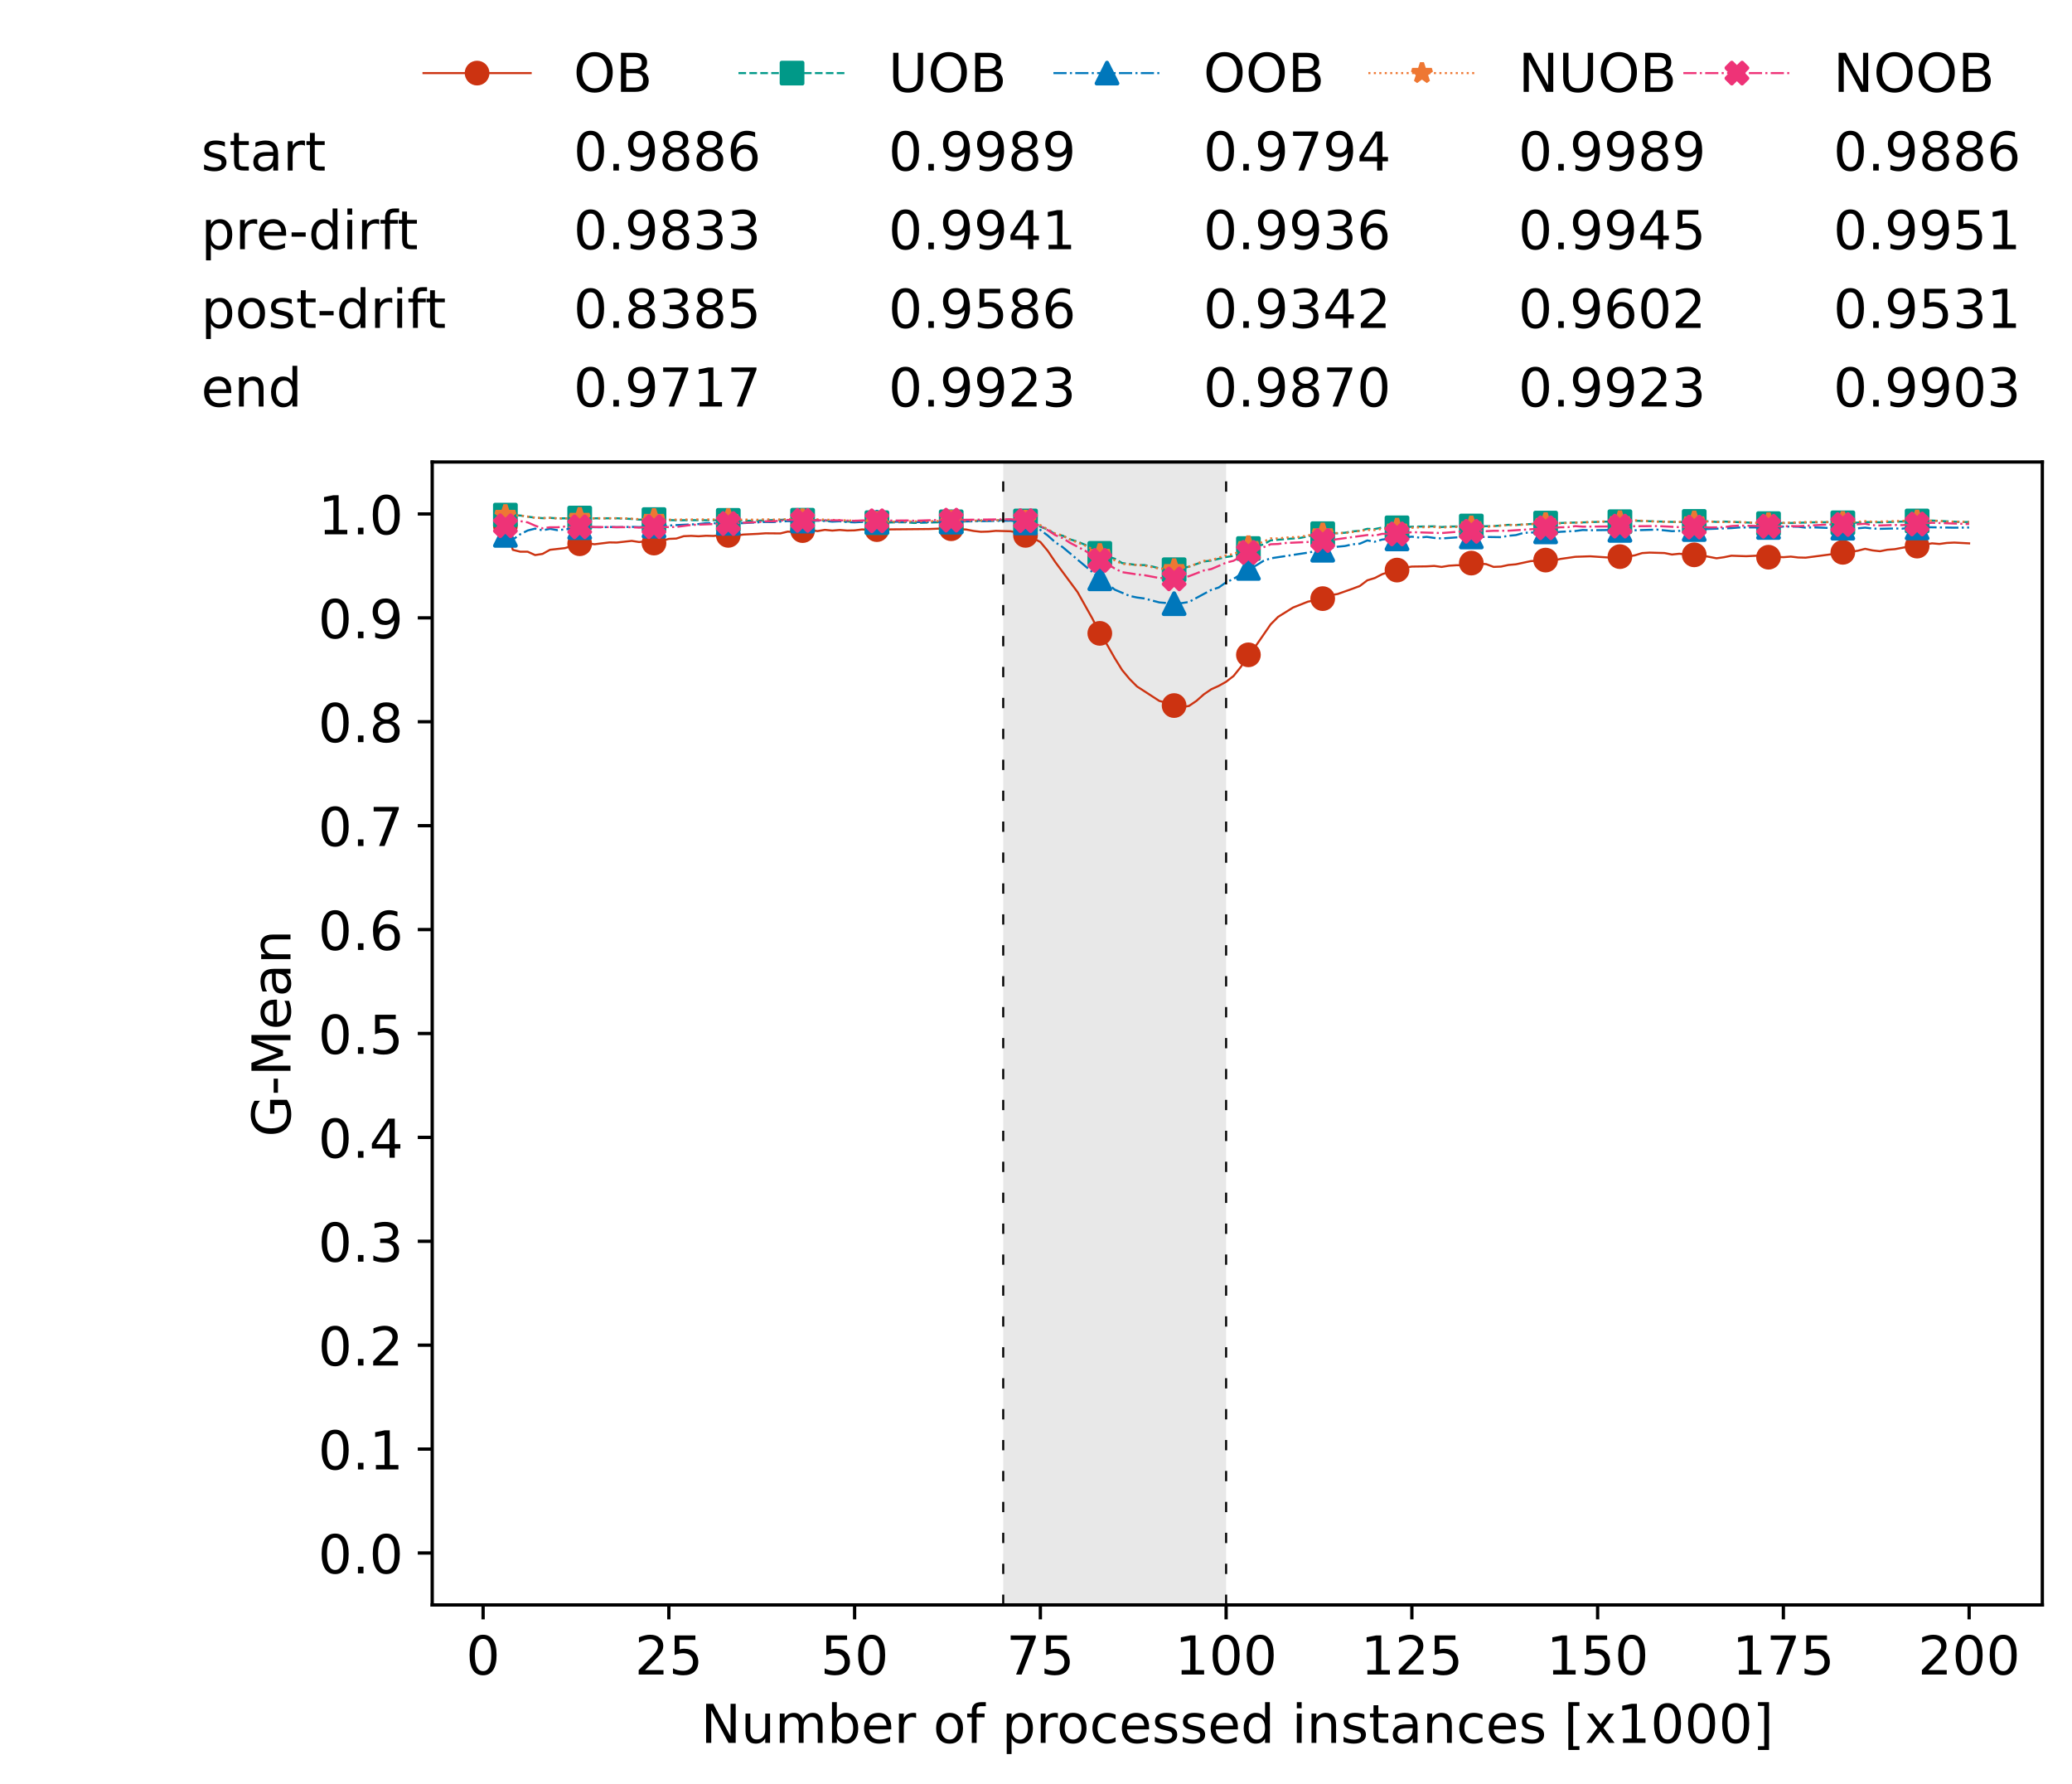<?xml version="1.0" encoding="utf-8" standalone="no"?>
<!DOCTYPE svg PUBLIC "-//W3C//DTD SVG 1.1//EN"
  "http://www.w3.org/Graphics/SVG/1.1/DTD/svg11.dtd">
<!-- Created with matplotlib (https://matplotlib.org/) -->
<svg height="432.615pt" version="1.1" viewBox="0 0 502.65 432.615" width="502.65pt" xmlns="http://www.w3.org/2000/svg" xmlns:xlink="http://www.w3.org/1999/xlink">
 <defs>
  <style type="text/css">*{stroke-linecap:butt;stroke-linejoin:round;}</style>
 </defs>
 <g id="figure_1">
  <g id="patch_1">
   <path d="M 0 432.615 
L 502.65 432.615 
L 502.65 0 
L 0 0 
z
" style="fill:#ffffff;"/>
  </g>
  <g id="axes_1">
   <g id="patch_2">
    <path d="M 104.85 389.252 
L 495.45 389.252 
L 495.45 112.052 
L 104.85 112.052 
z
" style="fill:#ffffff;"/>
   </g>
   <g id="patch_3">
    <path clip-path="url(#p5097b31a8f)" d="M 297.446 389.252 
L 297.446 112.052 
L 243.372 112.052 
L 243.372 389.252 
z
" style="fill:#d3d3d3;opacity:0.5;"/>
   </g>
   <g id="matplotlib.axis_1">
    <g id="xtick_1">
     <g id="line2d_1">
      <defs>
       <path d="M 0 0 
L 0 3.5 
" id="md8ed763f1f" style="stroke:#000000;stroke-width:0.8;"/>
      </defs>
      <g>
       <use style="stroke:#000000;stroke-width:0.8;" x="117.197" xlink:href="#md8ed763f1f" y="389.252"/>
      </g>
     </g>
     <g id="text_1">
      <!-- 0 -->
      <g transform="translate(113.061 406.13)scale(0.13 -0.13)">
       <defs>
        <path d="M 31.781 66.406 
Q 24.172 66.406 20.328 58.906 
Q 16.5 51.422 16.5 36.375 
Q 16.5 21.391 20.328 13.891 
Q 24.172 6.391 31.781 6.391 
Q 39.453 6.391 43.281 13.891 
Q 47.125 21.391 47.125 36.375 
Q 47.125 51.422 43.281 58.906 
Q 39.453 66.406 31.781 66.406 
z
M 31.781 74.219 
Q 44.047 74.219 50.516 64.516 
Q 56.984 54.828 56.984 36.375 
Q 56.984 17.969 50.516 8.266 
Q 44.047 -1.422 31.781 -1.422 
Q 19.531 -1.422 13.062 8.266 
Q 6.594 17.969 6.594 36.375 
Q 6.594 54.828 13.062 64.516 
Q 19.531 74.219 31.781 74.219 
z
" id="DejaVuSans-48"/>
       </defs>
       <use xlink:href="#DejaVuSans-48"/>
      </g>
     </g>
    </g>
    <g id="xtick_2">
     <g id="line2d_2">
      <g>
       <use style="stroke:#000000;stroke-width:0.8;" x="162.259" xlink:href="#md8ed763f1f" y="389.252"/>
      </g>
     </g>
     <g id="text_2">
      <!-- 25 -->
      <g transform="translate(153.988 406.13)scale(0.13 -0.13)">
       <defs>
        <path d="M 19.188 8.297 
L 53.609 8.297 
L 53.609 0 
L 7.328 0 
L 7.328 8.297 
Q 12.938 14.109 22.625 23.891 
Q 32.328 33.688 34.812 36.531 
Q 39.547 41.844 41.422 45.531 
Q 43.312 49.219 43.312 52.781 
Q 43.312 58.594 39.234 62.25 
Q 35.156 65.922 28.609 65.922 
Q 23.969 65.922 18.812 64.312 
Q 13.672 62.703 7.812 59.422 
L 7.812 69.391 
Q 13.766 71.781 18.938 73 
Q 24.125 74.219 28.422 74.219 
Q 39.75 74.219 46.484 68.547 
Q 53.219 62.891 53.219 53.422 
Q 53.219 48.922 51.531 44.891 
Q 49.859 40.875 45.406 35.406 
Q 44.188 33.984 37.641 27.219 
Q 31.109 20.453 19.188 8.297 
z
" id="DejaVuSans-50"/>
        <path d="M 10.797 72.906 
L 49.516 72.906 
L 49.516 64.594 
L 19.828 64.594 
L 19.828 46.734 
Q 21.969 47.469 24.109 47.828 
Q 26.266 48.188 28.422 48.188 
Q 40.625 48.188 47.75 41.5 
Q 54.891 34.812 54.891 23.391 
Q 54.891 11.625 47.562 5.094 
Q 40.234 -1.422 26.906 -1.422 
Q 22.312 -1.422 17.547 -0.641 
Q 12.797 0.141 7.719 1.703 
L 7.719 11.625 
Q 12.109 9.234 16.797 8.062 
Q 21.484 6.891 26.703 6.891 
Q 35.156 6.891 40.078 11.328 
Q 45.016 15.766 45.016 23.391 
Q 45.016 31 40.078 35.438 
Q 35.156 39.891 26.703 39.891 
Q 22.75 39.891 18.812 39.016 
Q 14.891 38.141 10.797 36.281 
z
" id="DejaVuSans-53"/>
       </defs>
       <use xlink:href="#DejaVuSans-50"/>
       <use x="63.623" xlink:href="#DejaVuSans-53"/>
      </g>
     </g>
    </g>
    <g id="xtick_3">
     <g id="line2d_3">
      <g>
       <use style="stroke:#000000;stroke-width:0.8;" x="207.322" xlink:href="#md8ed763f1f" y="389.252"/>
      </g>
     </g>
     <g id="text_3">
      <!-- 50 -->
      <g transform="translate(199.05 406.13)scale(0.13 -0.13)">
       <use xlink:href="#DejaVuSans-53"/>
       <use x="63.623" xlink:href="#DejaVuSans-48"/>
      </g>
     </g>
    </g>
    <g id="xtick_4">
     <g id="line2d_4">
      <g>
       <use style="stroke:#000000;stroke-width:0.8;" x="252.384" xlink:href="#md8ed763f1f" y="389.252"/>
      </g>
     </g>
     <g id="text_4">
      <!-- 75 -->
      <g transform="translate(244.113 406.13)scale(0.13 -0.13)">
       <defs>
        <path d="M 8.203 72.906 
L 55.078 72.906 
L 55.078 68.703 
L 28.609 0 
L 18.312 0 
L 43.219 64.594 
L 8.203 64.594 
z
" id="DejaVuSans-55"/>
       </defs>
       <use xlink:href="#DejaVuSans-55"/>
       <use x="63.623" xlink:href="#DejaVuSans-53"/>
      </g>
     </g>
    </g>
    <g id="xtick_5">
     <g id="line2d_5">
      <g>
       <use style="stroke:#000000;stroke-width:0.8;" x="297.446" xlink:href="#md8ed763f1f" y="389.252"/>
      </g>
     </g>
     <g id="text_5">
      <!-- 100 -->
      <g transform="translate(285.039 406.13)scale(0.13 -0.13)">
       <defs>
        <path d="M 12.406 8.297 
L 28.516 8.297 
L 28.516 63.922 
L 10.984 60.406 
L 10.984 69.391 
L 28.422 72.906 
L 38.281 72.906 
L 38.281 8.297 
L 54.391 8.297 
L 54.391 0 
L 12.406 0 
z
" id="DejaVuSans-49"/>
       </defs>
       <use xlink:href="#DejaVuSans-49"/>
       <use x="63.623" xlink:href="#DejaVuSans-48"/>
       <use x="127.246" xlink:href="#DejaVuSans-48"/>
      </g>
     </g>
    </g>
    <g id="xtick_6">
     <g id="line2d_6">
      <g>
       <use style="stroke:#000000;stroke-width:0.8;" x="342.509" xlink:href="#md8ed763f1f" y="389.252"/>
      </g>
     </g>
     <g id="text_6">
      <!-- 125 -->
      <g transform="translate(330.102 406.13)scale(0.13 -0.13)">
       <use xlink:href="#DejaVuSans-49"/>
       <use x="63.623" xlink:href="#DejaVuSans-50"/>
       <use x="127.246" xlink:href="#DejaVuSans-53"/>
      </g>
     </g>
    </g>
    <g id="xtick_7">
     <g id="line2d_7">
      <g>
       <use style="stroke:#000000;stroke-width:0.8;" x="387.571" xlink:href="#md8ed763f1f" y="389.252"/>
      </g>
     </g>
     <g id="text_7">
      <!-- 150 -->
      <g transform="translate(375.164 406.13)scale(0.13 -0.13)">
       <use xlink:href="#DejaVuSans-49"/>
       <use x="63.623" xlink:href="#DejaVuSans-53"/>
       <use x="127.246" xlink:href="#DejaVuSans-48"/>
      </g>
     </g>
    </g>
    <g id="xtick_8">
     <g id="line2d_8">
      <g>
       <use style="stroke:#000000;stroke-width:0.8;" x="432.633" xlink:href="#md8ed763f1f" y="389.252"/>
      </g>
     </g>
     <g id="text_8">
      <!-- 175 -->
      <g transform="translate(420.226 406.13)scale(0.13 -0.13)">
       <use xlink:href="#DejaVuSans-49"/>
       <use x="63.623" xlink:href="#DejaVuSans-55"/>
       <use x="127.246" xlink:href="#DejaVuSans-53"/>
      </g>
     </g>
    </g>
    <g id="xtick_9">
     <g id="line2d_9">
      <g>
       <use style="stroke:#000000;stroke-width:0.8;" x="477.695" xlink:href="#md8ed763f1f" y="389.252"/>
      </g>
     </g>
     <g id="text_9">
      <!-- 200 -->
      <g transform="translate(465.289 406.13)scale(0.13 -0.13)">
       <use xlink:href="#DejaVuSans-50"/>
       <use x="63.623" xlink:href="#DejaVuSans-48"/>
       <use x="127.246" xlink:href="#DejaVuSans-48"/>
      </g>
     </g>
    </g>
    <g id="text_10">
     <!-- Number of processed instances [x1000] -->
     <g transform="translate(170.025 422.711)scale(0.13 -0.13)">
      <defs>
       <path d="M 9.812 72.906 
L 23.094 72.906 
L 55.422 11.922 
L 55.422 72.906 
L 64.984 72.906 
L 64.984 0 
L 51.703 0 
L 19.391 60.984 
L 19.391 0 
L 9.812 0 
z
" id="DejaVuSans-78"/>
       <path d="M 8.5 21.578 
L 8.5 54.688 
L 17.484 54.688 
L 17.484 21.922 
Q 17.484 14.156 20.5 10.266 
Q 23.531 6.391 29.594 6.391 
Q 36.859 6.391 41.078 11.031 
Q 45.312 15.672 45.312 23.688 
L 45.312 54.688 
L 54.297 54.688 
L 54.297 0 
L 45.312 0 
L 45.312 8.406 
Q 42.047 3.422 37.719 1 
Q 33.406 -1.422 27.688 -1.422 
Q 18.266 -1.422 13.375 4.438 
Q 8.5 10.297 8.5 21.578 
z
M 31.109 56 
z
" id="DejaVuSans-117"/>
       <path d="M 52 44.188 
Q 55.375 50.25 60.062 53.125 
Q 64.75 56 71.094 56 
Q 79.641 56 84.281 50.016 
Q 88.922 44.047 88.922 33.016 
L 88.922 0 
L 79.891 0 
L 79.891 32.719 
Q 79.891 40.578 77.094 44.375 
Q 74.312 48.188 68.609 48.188 
Q 61.625 48.188 57.562 43.547 
Q 53.516 38.922 53.516 30.906 
L 53.516 0 
L 44.484 0 
L 44.484 32.719 
Q 44.484 40.625 41.703 44.406 
Q 38.922 48.188 33.109 48.188 
Q 26.219 48.188 22.156 43.531 
Q 18.109 38.875 18.109 30.906 
L 18.109 0 
L 9.078 0 
L 9.078 54.688 
L 18.109 54.688 
L 18.109 46.188 
Q 21.188 51.219 25.484 53.609 
Q 29.781 56 35.688 56 
Q 41.656 56 45.828 52.969 
Q 50 49.953 52 44.188 
z
" id="DejaVuSans-109"/>
       <path d="M 48.688 27.297 
Q 48.688 37.203 44.609 42.844 
Q 40.531 48.484 33.406 48.484 
Q 26.266 48.484 22.188 42.844 
Q 18.109 37.203 18.109 27.297 
Q 18.109 17.391 22.188 11.75 
Q 26.266 6.109 33.406 6.109 
Q 40.531 6.109 44.609 11.75 
Q 48.688 17.391 48.688 27.297 
z
M 18.109 46.391 
Q 20.953 51.266 25.266 53.625 
Q 29.594 56 35.594 56 
Q 45.562 56 51.781 48.094 
Q 58.016 40.188 58.016 27.297 
Q 58.016 14.406 51.781 6.484 
Q 45.562 -1.422 35.594 -1.422 
Q 29.594 -1.422 25.266 0.953 
Q 20.953 3.328 18.109 8.203 
L 18.109 0 
L 9.078 0 
L 9.078 75.984 
L 18.109 75.984 
z
" id="DejaVuSans-98"/>
       <path d="M 56.203 29.594 
L 56.203 25.203 
L 14.891 25.203 
Q 15.484 15.922 20.484 11.062 
Q 25.484 6.203 34.422 6.203 
Q 39.594 6.203 44.453 7.469 
Q 49.312 8.734 54.109 11.281 
L 54.109 2.781 
Q 49.266 0.734 44.188 -0.344 
Q 39.109 -1.422 33.891 -1.422 
Q 20.797 -1.422 13.156 6.188 
Q 5.516 13.812 5.516 26.812 
Q 5.516 40.234 12.766 48.109 
Q 20.016 56 32.328 56 
Q 43.359 56 49.781 48.891 
Q 56.203 41.797 56.203 29.594 
z
M 47.219 32.234 
Q 47.125 39.594 43.094 43.984 
Q 39.062 48.391 32.422 48.391 
Q 24.906 48.391 20.391 44.141 
Q 15.875 39.891 15.188 32.172 
z
" id="DejaVuSans-101"/>
       <path d="M 41.109 46.297 
Q 39.594 47.172 37.812 47.578 
Q 36.031 48 33.891 48 
Q 26.266 48 22.188 43.047 
Q 18.109 38.094 18.109 28.812 
L 18.109 0 
L 9.078 0 
L 9.078 54.688 
L 18.109 54.688 
L 18.109 46.188 
Q 20.953 51.172 25.484 53.578 
Q 30.031 56 36.531 56 
Q 37.453 56 38.578 55.875 
Q 39.703 55.766 41.062 55.516 
z
" id="DejaVuSans-114"/>
       <path id="DejaVuSans-32"/>
       <path d="M 30.609 48.391 
Q 23.391 48.391 19.188 42.75 
Q 14.984 37.109 14.984 27.297 
Q 14.984 17.484 19.156 11.844 
Q 23.344 6.203 30.609 6.203 
Q 37.797 6.203 41.984 11.859 
Q 46.188 17.531 46.188 27.297 
Q 46.188 37.016 41.984 42.703 
Q 37.797 48.391 30.609 48.391 
z
M 30.609 56 
Q 42.328 56 49.016 48.375 
Q 55.719 40.766 55.719 27.297 
Q 55.719 13.875 49.016 6.219 
Q 42.328 -1.422 30.609 -1.422 
Q 18.844 -1.422 12.172 6.219 
Q 5.516 13.875 5.516 27.297 
Q 5.516 40.766 12.172 48.375 
Q 18.844 56 30.609 56 
z
" id="DejaVuSans-111"/>
       <path d="M 37.109 75.984 
L 37.109 68.5 
L 28.516 68.5 
Q 23.688 68.5 21.797 66.547 
Q 19.922 64.594 19.922 59.516 
L 19.922 54.688 
L 34.719 54.688 
L 34.719 47.703 
L 19.922 47.703 
L 19.922 0 
L 10.891 0 
L 10.891 47.703 
L 2.297 47.703 
L 2.297 54.688 
L 10.891 54.688 
L 10.891 58.5 
Q 10.891 67.625 15.141 71.797 
Q 19.391 75.984 28.609 75.984 
z
" id="DejaVuSans-102"/>
       <path d="M 18.109 8.203 
L 18.109 -20.797 
L 9.078 -20.797 
L 9.078 54.688 
L 18.109 54.688 
L 18.109 46.391 
Q 20.953 51.266 25.266 53.625 
Q 29.594 56 35.594 56 
Q 45.562 56 51.781 48.094 
Q 58.016 40.188 58.016 27.297 
Q 58.016 14.406 51.781 6.484 
Q 45.562 -1.422 35.594 -1.422 
Q 29.594 -1.422 25.266 0.953 
Q 20.953 3.328 18.109 8.203 
z
M 48.688 27.297 
Q 48.688 37.203 44.609 42.844 
Q 40.531 48.484 33.406 48.484 
Q 26.266 48.484 22.188 42.844 
Q 18.109 37.203 18.109 27.297 
Q 18.109 17.391 22.188 11.75 
Q 26.266 6.109 33.406 6.109 
Q 40.531 6.109 44.609 11.75 
Q 48.688 17.391 48.688 27.297 
z
" id="DejaVuSans-112"/>
       <path d="M 48.781 52.594 
L 48.781 44.188 
Q 44.969 46.297 41.141 47.344 
Q 37.312 48.391 33.406 48.391 
Q 24.656 48.391 19.812 42.844 
Q 14.984 37.312 14.984 27.297 
Q 14.984 17.281 19.812 11.734 
Q 24.656 6.203 33.406 6.203 
Q 37.312 6.203 41.141 7.25 
Q 44.969 8.297 48.781 10.406 
L 48.781 2.094 
Q 45.016 0.344 40.984 -0.531 
Q 36.969 -1.422 32.422 -1.422 
Q 20.062 -1.422 12.781 6.344 
Q 5.516 14.109 5.516 27.297 
Q 5.516 40.672 12.859 48.328 
Q 20.219 56 33.016 56 
Q 37.156 56 41.109 55.141 
Q 45.062 54.297 48.781 52.594 
z
" id="DejaVuSans-99"/>
       <path d="M 44.281 53.078 
L 44.281 44.578 
Q 40.484 46.531 36.375 47.5 
Q 32.281 48.484 27.875 48.484 
Q 21.188 48.484 17.844 46.438 
Q 14.5 44.391 14.5 40.281 
Q 14.5 37.156 16.891 35.375 
Q 19.281 33.594 26.516 31.984 
L 29.594 31.297 
Q 39.156 29.25 43.188 25.516 
Q 47.219 21.781 47.219 15.094 
Q 47.219 7.469 41.188 3.016 
Q 35.156 -1.422 24.609 -1.422 
Q 20.219 -1.422 15.453 -0.562 
Q 10.688 0.297 5.422 2 
L 5.422 11.281 
Q 10.406 8.688 15.234 7.391 
Q 20.062 6.109 24.812 6.109 
Q 31.156 6.109 34.562 8.281 
Q 37.984 10.453 37.984 14.406 
Q 37.984 18.062 35.516 20.016 
Q 33.062 21.969 24.703 23.781 
L 21.578 24.516 
Q 13.234 26.266 9.516 29.906 
Q 5.812 33.547 5.812 39.891 
Q 5.812 47.609 11.281 51.797 
Q 16.75 56 26.812 56 
Q 31.781 56 36.172 55.266 
Q 40.578 54.547 44.281 53.078 
z
" id="DejaVuSans-115"/>
       <path d="M 45.406 46.391 
L 45.406 75.984 
L 54.391 75.984 
L 54.391 0 
L 45.406 0 
L 45.406 8.203 
Q 42.578 3.328 38.25 0.953 
Q 33.938 -1.422 27.875 -1.422 
Q 17.969 -1.422 11.734 6.484 
Q 5.516 14.406 5.516 27.297 
Q 5.516 40.188 11.734 48.094 
Q 17.969 56 27.875 56 
Q 33.938 56 38.25 53.625 
Q 42.578 51.266 45.406 46.391 
z
M 14.797 27.297 
Q 14.797 17.391 18.875 11.75 
Q 22.953 6.109 30.078 6.109 
Q 37.203 6.109 41.297 11.75 
Q 45.406 17.391 45.406 27.297 
Q 45.406 37.203 41.297 42.844 
Q 37.203 48.484 30.078 48.484 
Q 22.953 48.484 18.875 42.844 
Q 14.797 37.203 14.797 27.297 
z
" id="DejaVuSans-100"/>
       <path d="M 9.422 54.688 
L 18.406 54.688 
L 18.406 0 
L 9.422 0 
z
M 9.422 75.984 
L 18.406 75.984 
L 18.406 64.594 
L 9.422 64.594 
z
" id="DejaVuSans-105"/>
       <path d="M 54.891 33.016 
L 54.891 0 
L 45.906 0 
L 45.906 32.719 
Q 45.906 40.484 42.875 44.328 
Q 39.844 48.188 33.797 48.188 
Q 26.516 48.188 22.312 43.547 
Q 18.109 38.922 18.109 30.906 
L 18.109 0 
L 9.078 0 
L 9.078 54.688 
L 18.109 54.688 
L 18.109 46.188 
Q 21.344 51.125 25.703 53.562 
Q 30.078 56 35.797 56 
Q 45.219 56 50.047 50.172 
Q 54.891 44.344 54.891 33.016 
z
" id="DejaVuSans-110"/>
       <path d="M 18.312 70.219 
L 18.312 54.688 
L 36.812 54.688 
L 36.812 47.703 
L 18.312 47.703 
L 18.312 18.016 
Q 18.312 11.328 20.141 9.422 
Q 21.969 7.516 27.594 7.516 
L 36.812 7.516 
L 36.812 0 
L 27.594 0 
Q 17.188 0 13.234 3.875 
Q 9.281 7.766 9.281 18.016 
L 9.281 47.703 
L 2.688 47.703 
L 2.688 54.688 
L 9.281 54.688 
L 9.281 70.219 
z
" id="DejaVuSans-116"/>
       <path d="M 34.281 27.484 
Q 23.391 27.484 19.188 25 
Q 14.984 22.516 14.984 16.5 
Q 14.984 11.719 18.141 8.906 
Q 21.297 6.109 26.703 6.109 
Q 34.188 6.109 38.703 11.406 
Q 43.219 16.703 43.219 25.484 
L 43.219 27.484 
z
M 52.203 31.203 
L 52.203 0 
L 43.219 0 
L 43.219 8.297 
Q 40.141 3.328 35.547 0.953 
Q 30.953 -1.422 24.312 -1.422 
Q 15.922 -1.422 10.953 3.297 
Q 6 8.016 6 15.922 
Q 6 25.141 12.172 29.828 
Q 18.359 34.516 30.609 34.516 
L 43.219 34.516 
L 43.219 35.406 
Q 43.219 41.609 39.141 45 
Q 35.062 48.391 27.688 48.391 
Q 23 48.391 18.547 47.266 
Q 14.109 46.141 10.016 43.891 
L 10.016 52.203 
Q 14.938 54.109 19.578 55.047 
Q 24.219 56 28.609 56 
Q 40.484 56 46.344 49.844 
Q 52.203 43.703 52.203 31.203 
z
" id="DejaVuSans-97"/>
       <path d="M 8.594 75.984 
L 29.297 75.984 
L 29.297 69 
L 17.578 69 
L 17.578 -6.203 
L 29.297 -6.203 
L 29.297 -13.188 
L 8.594 -13.188 
z
" id="DejaVuSans-91"/>
       <path d="M 54.891 54.688 
L 35.109 28.078 
L 55.906 0 
L 45.312 0 
L 29.391 21.484 
L 13.484 0 
L 2.875 0 
L 24.125 28.609 
L 4.688 54.688 
L 15.281 54.688 
L 29.781 35.203 
L 44.281 54.688 
z
" id="DejaVuSans-120"/>
       <path d="M 30.422 75.984 
L 30.422 -13.188 
L 9.719 -13.188 
L 9.719 -6.203 
L 21.391 -6.203 
L 21.391 69 
L 9.719 69 
L 9.719 75.984 
z
" id="DejaVuSans-93"/>
      </defs>
      <use xlink:href="#DejaVuSans-78"/>
      <use x="74.805" xlink:href="#DejaVuSans-117"/>
      <use x="138.184" xlink:href="#DejaVuSans-109"/>
      <use x="235.596" xlink:href="#DejaVuSans-98"/>
      <use x="299.072" xlink:href="#DejaVuSans-101"/>
      <use x="360.596" xlink:href="#DejaVuSans-114"/>
      <use x="401.709" xlink:href="#DejaVuSans-32"/>
      <use x="433.496" xlink:href="#DejaVuSans-111"/>
      <use x="494.678" xlink:href="#DejaVuSans-102"/>
      <use x="529.883" xlink:href="#DejaVuSans-32"/>
      <use x="561.67" xlink:href="#DejaVuSans-112"/>
      <use x="625.146" xlink:href="#DejaVuSans-114"/>
      <use x="664.01" xlink:href="#DejaVuSans-111"/>
      <use x="725.191" xlink:href="#DejaVuSans-99"/>
      <use x="780.172" xlink:href="#DejaVuSans-101"/>
      <use x="841.695" xlink:href="#DejaVuSans-115"/>
      <use x="893.795" xlink:href="#DejaVuSans-115"/>
      <use x="945.895" xlink:href="#DejaVuSans-101"/>
      <use x="1007.418" xlink:href="#DejaVuSans-100"/>
      <use x="1070.895" xlink:href="#DejaVuSans-32"/>
      <use x="1102.682" xlink:href="#DejaVuSans-105"/>
      <use x="1130.465" xlink:href="#DejaVuSans-110"/>
      <use x="1193.844" xlink:href="#DejaVuSans-115"/>
      <use x="1245.943" xlink:href="#DejaVuSans-116"/>
      <use x="1285.152" xlink:href="#DejaVuSans-97"/>
      <use x="1346.432" xlink:href="#DejaVuSans-110"/>
      <use x="1409.811" xlink:href="#DejaVuSans-99"/>
      <use x="1464.791" xlink:href="#DejaVuSans-101"/>
      <use x="1526.314" xlink:href="#DejaVuSans-115"/>
      <use x="1578.414" xlink:href="#DejaVuSans-32"/>
      <use x="1610.201" xlink:href="#DejaVuSans-91"/>
      <use x="1649.215" xlink:href="#DejaVuSans-120"/>
      <use x="1708.395" xlink:href="#DejaVuSans-49"/>
      <use x="1772.018" xlink:href="#DejaVuSans-48"/>
      <use x="1835.641" xlink:href="#DejaVuSans-48"/>
      <use x="1899.264" xlink:href="#DejaVuSans-48"/>
      <use x="1962.887" xlink:href="#DejaVuSans-93"/>
     </g>
    </g>
   </g>
   <g id="matplotlib.axis_2">
    <g id="ytick_1">
     <g id="line2d_10">
      <defs>
       <path d="M 0 0 
L -3.5 0 
" id="m1b76b9dda1" style="stroke:#000000;stroke-width:0.8;"/>
      </defs>
      <g>
       <use style="stroke:#000000;stroke-width:0.8;" x="104.85" xlink:href="#m1b76b9dda1" y="376.652"/>
      </g>
     </g>
     <g id="text_11">
      <!-- 0.0 -->
      <g transform="translate(77.176 381.591)scale(0.13 -0.13)">
       <defs>
        <path d="M 10.688 12.406 
L 21 12.406 
L 21 0 
L 10.688 0 
z
" id="DejaVuSans-46"/>
       </defs>
       <use xlink:href="#DejaVuSans-48"/>
       <use x="63.623" xlink:href="#DejaVuSans-46"/>
       <use x="95.41" xlink:href="#DejaVuSans-48"/>
      </g>
     </g>
    </g>
    <g id="ytick_2">
     <g id="line2d_11">
      <g>
       <use style="stroke:#000000;stroke-width:0.8;" x="104.85" xlink:href="#m1b76b9dda1" y="351.452"/>
      </g>
     </g>
     <g id="text_12">
      <!-- 0.1 -->
      <g transform="translate(77.176 356.391)scale(0.13 -0.13)">
       <use xlink:href="#DejaVuSans-48"/>
       <use x="63.623" xlink:href="#DejaVuSans-46"/>
       <use x="95.41" xlink:href="#DejaVuSans-49"/>
      </g>
     </g>
    </g>
    <g id="ytick_3">
     <g id="line2d_12">
      <g>
       <use style="stroke:#000000;stroke-width:0.8;" x="104.85" xlink:href="#m1b76b9dda1" y="326.252"/>
      </g>
     </g>
     <g id="text_13">
      <!-- 0.2 -->
      <g transform="translate(77.176 331.191)scale(0.13 -0.13)">
       <use xlink:href="#DejaVuSans-48"/>
       <use x="63.623" xlink:href="#DejaVuSans-46"/>
       <use x="95.41" xlink:href="#DejaVuSans-50"/>
      </g>
     </g>
    </g>
    <g id="ytick_4">
     <g id="line2d_13">
      <g>
       <use style="stroke:#000000;stroke-width:0.8;" x="104.85" xlink:href="#m1b76b9dda1" y="301.052"/>
      </g>
     </g>
     <g id="text_14">
      <!-- 0.3 -->
      <g transform="translate(77.176 305.991)scale(0.13 -0.13)">
       <defs>
        <path d="M 40.578 39.312 
Q 47.656 37.797 51.625 33 
Q 55.609 28.219 55.609 21.188 
Q 55.609 10.406 48.188 4.484 
Q 40.766 -1.422 27.094 -1.422 
Q 22.516 -1.422 17.656 -0.516 
Q 12.797 0.391 7.625 2.203 
L 7.625 11.719 
Q 11.719 9.328 16.594 8.109 
Q 21.484 6.891 26.812 6.891 
Q 36.078 6.891 40.938 10.547 
Q 45.797 14.203 45.797 21.188 
Q 45.797 27.641 41.281 31.266 
Q 36.766 34.906 28.719 34.906 
L 20.219 34.906 
L 20.219 43.016 
L 29.109 43.016 
Q 36.375 43.016 40.234 45.922 
Q 44.094 48.828 44.094 54.297 
Q 44.094 59.906 40.109 62.906 
Q 36.141 65.922 28.719 65.922 
Q 24.656 65.922 20.016 65.031 
Q 15.375 64.156 9.812 62.312 
L 9.812 71.094 
Q 15.438 72.656 20.344 73.438 
Q 25.25 74.219 29.594 74.219 
Q 40.828 74.219 47.359 69.109 
Q 53.906 64.016 53.906 55.328 
Q 53.906 49.266 50.438 45.094 
Q 46.969 40.922 40.578 39.312 
z
" id="DejaVuSans-51"/>
       </defs>
       <use xlink:href="#DejaVuSans-48"/>
       <use x="63.623" xlink:href="#DejaVuSans-46"/>
       <use x="95.41" xlink:href="#DejaVuSans-51"/>
      </g>
     </g>
    </g>
    <g id="ytick_5">
     <g id="line2d_14">
      <g>
       <use style="stroke:#000000;stroke-width:0.8;" x="104.85" xlink:href="#m1b76b9dda1" y="275.852"/>
      </g>
     </g>
     <g id="text_15">
      <!-- 0.4 -->
      <g transform="translate(77.176 280.791)scale(0.13 -0.13)">
       <defs>
        <path d="M 37.797 64.312 
L 12.891 25.391 
L 37.797 25.391 
z
M 35.203 72.906 
L 47.609 72.906 
L 47.609 25.391 
L 58.016 25.391 
L 58.016 17.188 
L 47.609 17.188 
L 47.609 0 
L 37.797 0 
L 37.797 17.188 
L 4.891 17.188 
L 4.891 26.703 
z
" id="DejaVuSans-52"/>
       </defs>
       <use xlink:href="#DejaVuSans-48"/>
       <use x="63.623" xlink:href="#DejaVuSans-46"/>
       <use x="95.41" xlink:href="#DejaVuSans-52"/>
      </g>
     </g>
    </g>
    <g id="ytick_6">
     <g id="line2d_15">
      <g>
       <use style="stroke:#000000;stroke-width:0.8;" x="104.85" xlink:href="#m1b76b9dda1" y="250.652"/>
      </g>
     </g>
     <g id="text_16">
      <!-- 0.5 -->
      <g transform="translate(77.176 255.591)scale(0.13 -0.13)">
       <use xlink:href="#DejaVuSans-48"/>
       <use x="63.623" xlink:href="#DejaVuSans-46"/>
       <use x="95.41" xlink:href="#DejaVuSans-53"/>
      </g>
     </g>
    </g>
    <g id="ytick_7">
     <g id="line2d_16">
      <g>
       <use style="stroke:#000000;stroke-width:0.8;" x="104.85" xlink:href="#m1b76b9dda1" y="225.452"/>
      </g>
     </g>
     <g id="text_17">
      <!-- 0.6 -->
      <g transform="translate(77.176 230.391)scale(0.13 -0.13)">
       <defs>
        <path d="M 33.016 40.375 
Q 26.375 40.375 22.484 35.828 
Q 18.609 31.297 18.609 23.391 
Q 18.609 15.531 22.484 10.953 
Q 26.375 6.391 33.016 6.391 
Q 39.656 6.391 43.531 10.953 
Q 47.406 15.531 47.406 23.391 
Q 47.406 31.297 43.531 35.828 
Q 39.656 40.375 33.016 40.375 
z
M 52.594 71.297 
L 52.594 62.312 
Q 48.875 64.062 45.094 64.984 
Q 41.312 65.922 37.594 65.922 
Q 27.828 65.922 22.672 59.328 
Q 17.531 52.734 16.797 39.406 
Q 19.672 43.656 24.016 45.922 
Q 28.375 48.188 33.594 48.188 
Q 44.578 48.188 50.953 41.516 
Q 57.328 34.859 57.328 23.391 
Q 57.328 12.156 50.688 5.359 
Q 44.047 -1.422 33.016 -1.422 
Q 20.359 -1.422 13.672 8.266 
Q 6.984 17.969 6.984 36.375 
Q 6.984 53.656 15.188 63.938 
Q 23.391 74.219 37.203 74.219 
Q 40.922 74.219 44.703 73.484 
Q 48.484 72.75 52.594 71.297 
z
" id="DejaVuSans-54"/>
       </defs>
       <use xlink:href="#DejaVuSans-48"/>
       <use x="63.623" xlink:href="#DejaVuSans-46"/>
       <use x="95.41" xlink:href="#DejaVuSans-54"/>
      </g>
     </g>
    </g>
    <g id="ytick_8">
     <g id="line2d_17">
      <g>
       <use style="stroke:#000000;stroke-width:0.8;" x="104.85" xlink:href="#m1b76b9dda1" y="200.252"/>
      </g>
     </g>
     <g id="text_18">
      <!-- 0.7 -->
      <g transform="translate(77.176 205.191)scale(0.13 -0.13)">
       <use xlink:href="#DejaVuSans-48"/>
       <use x="63.623" xlink:href="#DejaVuSans-46"/>
       <use x="95.41" xlink:href="#DejaVuSans-55"/>
      </g>
     </g>
    </g>
    <g id="ytick_9">
     <g id="line2d_18">
      <g>
       <use style="stroke:#000000;stroke-width:0.8;" x="104.85" xlink:href="#m1b76b9dda1" y="175.052"/>
      </g>
     </g>
     <g id="text_19">
      <!-- 0.8 -->
      <g transform="translate(77.176 179.991)scale(0.13 -0.13)">
       <defs>
        <path d="M 31.781 34.625 
Q 24.75 34.625 20.719 30.859 
Q 16.703 27.094 16.703 20.516 
Q 16.703 13.922 20.719 10.156 
Q 24.75 6.391 31.781 6.391 
Q 38.812 6.391 42.859 10.172 
Q 46.922 13.969 46.922 20.516 
Q 46.922 27.094 42.891 30.859 
Q 38.875 34.625 31.781 34.625 
z
M 21.922 38.812 
Q 15.578 40.375 12.031 44.719 
Q 8.5 49.078 8.5 55.328 
Q 8.5 64.062 14.719 69.141 
Q 20.953 74.219 31.781 74.219 
Q 42.672 74.219 48.875 69.141 
Q 55.078 64.062 55.078 55.328 
Q 55.078 49.078 51.531 44.719 
Q 48 40.375 41.703 38.812 
Q 48.828 37.156 52.797 32.312 
Q 56.781 27.484 56.781 20.516 
Q 56.781 9.906 50.312 4.234 
Q 43.844 -1.422 31.781 -1.422 
Q 19.734 -1.422 13.25 4.234 
Q 6.781 9.906 6.781 20.516 
Q 6.781 27.484 10.781 32.312 
Q 14.797 37.156 21.922 38.812 
z
M 18.312 54.391 
Q 18.312 48.734 21.844 45.562 
Q 25.391 42.391 31.781 42.391 
Q 38.141 42.391 41.719 45.562 
Q 45.312 48.734 45.312 54.391 
Q 45.312 60.062 41.719 63.234 
Q 38.141 66.406 31.781 66.406 
Q 25.391 66.406 21.844 63.234 
Q 18.312 60.062 18.312 54.391 
z
" id="DejaVuSans-56"/>
       </defs>
       <use xlink:href="#DejaVuSans-48"/>
       <use x="63.623" xlink:href="#DejaVuSans-46"/>
       <use x="95.41" xlink:href="#DejaVuSans-56"/>
      </g>
     </g>
    </g>
    <g id="ytick_10">
     <g id="line2d_19">
      <g>
       <use style="stroke:#000000;stroke-width:0.8;" x="104.85" xlink:href="#m1b76b9dda1" y="149.852"/>
      </g>
     </g>
     <g id="text_20">
      <!-- 0.9 -->
      <g transform="translate(77.176 154.791)scale(0.13 -0.13)">
       <defs>
        <path d="M 10.984 1.516 
L 10.984 10.5 
Q 14.703 8.734 18.5 7.812 
Q 22.312 6.891 25.984 6.891 
Q 35.75 6.891 40.891 13.453 
Q 46.047 20.016 46.781 33.406 
Q 43.953 29.203 39.594 26.953 
Q 35.25 24.703 29.984 24.703 
Q 19.047 24.703 12.672 31.312 
Q 6.297 37.938 6.297 49.422 
Q 6.297 60.641 12.938 67.422 
Q 19.578 74.219 30.609 74.219 
Q 43.266 74.219 49.922 64.516 
Q 56.594 54.828 56.594 36.375 
Q 56.594 19.141 48.406 8.859 
Q 40.234 -1.422 26.422 -1.422 
Q 22.703 -1.422 18.891 -0.688 
Q 15.094 0.047 10.984 1.516 
z
M 30.609 32.422 
Q 37.25 32.422 41.125 36.953 
Q 45.016 41.5 45.016 49.422 
Q 45.016 57.281 41.125 61.844 
Q 37.25 66.406 30.609 66.406 
Q 23.969 66.406 20.094 61.844 
Q 16.219 57.281 16.219 49.422 
Q 16.219 41.5 20.094 36.953 
Q 23.969 32.422 30.609 32.422 
z
" id="DejaVuSans-57"/>
       </defs>
       <use xlink:href="#DejaVuSans-48"/>
       <use x="63.623" xlink:href="#DejaVuSans-46"/>
       <use x="95.41" xlink:href="#DejaVuSans-57"/>
      </g>
     </g>
    </g>
    <g id="ytick_11">
     <g id="line2d_20">
      <g>
       <use style="stroke:#000000;stroke-width:0.8;" x="104.85" xlink:href="#m1b76b9dda1" y="124.652"/>
      </g>
     </g>
     <g id="text_21">
      <!-- 1.0 -->
      <g transform="translate(77.176 129.591)scale(0.13 -0.13)">
       <use xlink:href="#DejaVuSans-49"/>
       <use x="63.623" xlink:href="#DejaVuSans-46"/>
       <use x="95.41" xlink:href="#DejaVuSans-48"/>
      </g>
     </g>
    </g>
    <g id="text_22">
     <!-- G-Mean -->
     <g transform="translate(70.472 275.744)rotate(-90)scale(0.13 -0.13)">
      <defs>
       <path d="M 59.516 10.406 
L 59.516 29.984 
L 43.406 29.984 
L 43.406 38.094 
L 69.281 38.094 
L 69.281 6.781 
Q 63.578 2.734 56.688 0.656 
Q 49.812 -1.422 42 -1.422 
Q 24.906 -1.422 15.25 8.562 
Q 5.609 18.562 5.609 36.375 
Q 5.609 54.25 15.25 64.234 
Q 24.906 74.219 42 74.219 
Q 49.125 74.219 55.547 72.453 
Q 61.969 70.703 67.391 67.281 
L 67.391 56.781 
Q 61.922 61.422 55.766 63.766 
Q 49.609 66.109 42.828 66.109 
Q 29.438 66.109 22.719 58.641 
Q 16.016 51.172 16.016 36.375 
Q 16.016 21.625 22.719 14.156 
Q 29.438 6.688 42.828 6.688 
Q 48.047 6.688 52.141 7.594 
Q 56.25 8.5 59.516 10.406 
z
" id="DejaVuSans-71"/>
       <path d="M 4.891 31.391 
L 31.203 31.391 
L 31.203 23.391 
L 4.891 23.391 
z
" id="DejaVuSans-45"/>
       <path d="M 9.812 72.906 
L 24.516 72.906 
L 43.109 23.297 
L 61.812 72.906 
L 76.516 72.906 
L 76.516 0 
L 66.891 0 
L 66.891 64.016 
L 48.094 14.016 
L 38.188 14.016 
L 19.391 64.016 
L 19.391 0 
L 9.812 0 
z
" id="DejaVuSans-77"/>
      </defs>
      <use xlink:href="#DejaVuSans-71"/>
      <use x="77.49" xlink:href="#DejaVuSans-45"/>
      <use x="113.574" xlink:href="#DejaVuSans-77"/>
      <use x="199.854" xlink:href="#DejaVuSans-101"/>
      <use x="261.377" xlink:href="#DejaVuSans-97"/>
      <use x="322.656" xlink:href="#DejaVuSans-110"/>
     </g>
    </g>
   </g>
   <g id="line2d_21"/>
   <g id="line2d_22"/>
   <g id="line2d_23"/>
   <g id="line2d_24"/>
   <g id="line2d_25"/>
   <g id="line2d_26">
    <path clip-path="url(#p5097b31a8f)" d="M 122.605 127.513 
L 124.407 133.354 
L 126.21 133.807 
L 128.012 133.81 
L 129.815 134.624 
L 131.617 134.343 
L 133.419 133.344 
L 137.024 132.938 
L 140.629 131.882 
L 142.432 131.779 
L 144.234 132 
L 147.839 131.552 
L 149.642 131.582 
L 153.247 131.179 
L 155.049 131.465 
L 156.852 131.247 
L 158.654 131.713 
L 162.259 130.695 
L 164.062 130.619 
L 165.864 130.043 
L 167.667 129.961 
L 169.469 130.063 
L 171.272 129.94 
L 173.074 129.983 
L 174.877 129.812 
L 178.482 129.943 
L 180.284 129.647 
L 183.889 129.47 
L 185.692 129.342 
L 189.297 129.374 
L 191.099 128.934 
L 192.902 129.042 
L 194.704 128.69 
L 196.507 128.546 
L 198.309 128.813 
L 200.112 128.507 
L 201.914 128.687 
L 203.717 128.531 
L 205.519 128.673 
L 207.322 128.635 
L 209.124 128.405 
L 210.927 128.524 
L 216.334 128.391 
L 225.347 128.305 
L 228.952 128.161 
L 234.359 128.423 
L 236.162 128.771 
L 237.964 128.979 
L 239.767 128.925 
L 241.569 128.751 
L 245.174 128.85 
L 246.976 129.176 
L 250.581 130.515 
L 252.384 131.45 
L 254.186 133.617 
L 255.989 136.296 
L 261.396 143.588 
L 265.001 150.022 
L 266.804 153.612 
L 268.606 156.422 
L 270.409 159.595 
L 272.211 162.503 
L 274.014 164.668 
L 275.816 166.479 
L 281.224 169.988 
L 283.026 170.475 
L 284.829 171.121 
L 286.631 171.532 
L 288.434 171.216 
L 290.236 169.998 
L 292.039 168.404 
L 293.841 167.173 
L 295.644 166.357 
L 297.446 165.349 
L 299.249 163.954 
L 301.051 161.703 
L 302.854 158.821 
L 304.656 156.644 
L 308.261 151.416 
L 310.064 149.606 
L 313.669 147.356 
L 317.274 145.929 
L 320.879 145.185 
L 322.681 144.359 
L 324.484 144.075 
L 328.089 142.794 
L 329.891 142.121 
L 331.694 140.751 
L 333.496 140.199 
L 335.299 139.267 
L 337.101 138.672 
L 338.904 138.266 
L 340.706 137.68 
L 342.509 137.414 
L 346.114 137.362 
L 347.916 137.255 
L 349.719 137.498 
L 351.521 137.2 
L 353.324 137.09 
L 355.126 137.104 
L 356.928 136.568 
L 360.533 136.822 
L 362.336 137.491 
L 364.138 137.416 
L 365.941 137.023 
L 367.743 136.866 
L 371.348 136.089 
L 374.953 135.843 
L 376.756 135.987 
L 378.558 135.562 
L 382.163 135.044 
L 385.768 134.921 
L 391.176 135.281 
L 392.978 135.001 
L 394.781 134.98 
L 396.583 134.691 
L 398.386 134.137 
L 400.188 134.023 
L 403.793 134.128 
L 405.596 134.49 
L 407.398 134.301 
L 409.201 134.506 
L 412.806 134.708 
L 416.411 135.401 
L 418.213 135.15 
L 420.016 134.775 
L 423.621 134.9 
L 427.226 134.72 
L 429.028 135.144 
L 430.831 135.044 
L 432.633 135.138 
L 434.436 134.996 
L 436.238 135.21 
L 438.041 135.253 
L 443.448 134.538 
L 450.658 133.579 
L 452.461 133.103 
L 454.263 133.491 
L 456.066 133.693 
L 457.868 133.332 
L 459.671 133.192 
L 463.276 132.513 
L 465.078 132.452 
L 468.683 131.776 
L 470.485 131.929 
L 472.288 131.679 
L 474.09 131.592 
L 477.695 131.783 
L 477.695 131.783 
" style="fill:none;stroke:#cc3311;stroke-linecap:square;stroke-width:0.5;"/>
    <defs>
     <path d="M 0 2.5 
C 0.663 2.5 1.299 2.237 1.768 1.768 
C 2.237 1.299 2.5 0.663 2.5 0 
C 2.5 -0.663 2.237 -1.299 1.768 -1.768 
C 1.299 -2.237 0.663 -2.5 0 -2.5 
C -0.663 -2.5 -1.299 -2.237 -1.768 -1.768 
C -2.237 -1.299 -2.5 -0.663 -2.5 0 
C -2.5 0.663 -2.237 1.299 -1.768 1.768 
C -1.299 2.237 -0.663 2.5 0 2.5 
z
" id="md785ae8445" style="stroke:#cc3311;"/>
    </defs>
    <g clip-path="url(#p5097b31a8f)">
     <use style="fill:#cc3311;stroke:#cc3311;" x="122.605" xlink:href="#md785ae8445" y="127.513"/>
     <use style="fill:#cc3311;stroke:#cc3311;" x="140.629" xlink:href="#md785ae8445" y="131.882"/>
     <use style="fill:#cc3311;stroke:#cc3311;" x="158.654" xlink:href="#md785ae8445" y="131.713"/>
     <use style="fill:#cc3311;stroke:#cc3311;" x="176.679" xlink:href="#md785ae8445" y="129.848"/>
     <use style="fill:#cc3311;stroke:#cc3311;" x="194.704" xlink:href="#md785ae8445" y="128.69"/>
     <use style="fill:#cc3311;stroke:#cc3311;" x="212.729" xlink:href="#md785ae8445" y="128.454"/>
     <use style="fill:#cc3311;stroke:#cc3311;" x="230.754" xlink:href="#md785ae8445" y="128.24"/>
     <use style="fill:#cc3311;stroke:#cc3311;" x="248.779" xlink:href="#md785ae8445" y="129.846"/>
     <use style="fill:#cc3311;stroke:#cc3311;" x="266.804" xlink:href="#md785ae8445" y="153.612"/>
     <use style="fill:#cc3311;stroke:#cc3311;" x="284.829" xlink:href="#md785ae8445" y="171.121"/>
     <use style="fill:#cc3311;stroke:#cc3311;" x="302.854" xlink:href="#md785ae8445" y="158.821"/>
     <use style="fill:#cc3311;stroke:#cc3311;" x="320.879" xlink:href="#md785ae8445" y="145.185"/>
     <use style="fill:#cc3311;stroke:#cc3311;" x="338.904" xlink:href="#md785ae8445" y="138.266"/>
     <use style="fill:#cc3311;stroke:#cc3311;" x="356.928" xlink:href="#md785ae8445" y="136.568"/>
     <use style="fill:#cc3311;stroke:#cc3311;" x="374.953" xlink:href="#md785ae8445" y="135.843"/>
     <use style="fill:#cc3311;stroke:#cc3311;" x="392.978" xlink:href="#md785ae8445" y="135.001"/>
     <use style="fill:#cc3311;stroke:#cc3311;" x="411.003" xlink:href="#md785ae8445" y="134.569"/>
     <use style="fill:#cc3311;stroke:#cc3311;" x="429.028" xlink:href="#md785ae8445" y="135.144"/>
     <use style="fill:#cc3311;stroke:#cc3311;" x="447.053" xlink:href="#md785ae8445" y="133.957"/>
     <use style="fill:#cc3311;stroke:#cc3311;" x="465.078" xlink:href="#md785ae8445" y="132.452"/>
    </g>
   </g>
   <g id="line2d_27"/>
   <g id="line2d_28"/>
   <g id="line2d_29"/>
   <g id="line2d_30"/>
   <g id="line2d_31">
    <path clip-path="url(#p5097b31a8f)" d="M 122.605 124.931 
L 126.21 125.026 
L 129.815 125.561 
L 131.617 125.671 
L 133.419 125.605 
L 135.222 125.717 
L 149.642 125.699 
L 153.247 125.871 
L 155.049 126.035 
L 158.654 126.023 
L 164.062 126.186 
L 167.667 126.154 
L 176.679 126.209 
L 180.284 126.297 
L 183.889 126.304 
L 185.692 126.18 
L 189.297 126.087 
L 191.099 125.987 
L 194.704 126.172 
L 196.507 126.107 
L 212.729 126.768 
L 218.137 126.667 
L 219.939 126.68 
L 221.742 126.833 
L 228.952 126.634 
L 239.767 126.188 
L 241.569 126.225 
L 245.174 126.086 
L 248.779 126.351 
L 254.186 128.425 
L 255.989 129.558 
L 257.791 129.924 
L 259.594 130.808 
L 261.396 131.363 
L 263.199 132.113 
L 265.001 133.02 
L 266.804 134.218 
L 268.606 134.938 
L 270.409 135.499 
L 272.211 136.559 
L 275.816 137.037 
L 277.619 137.054 
L 279.421 137.369 
L 281.224 137.83 
L 284.829 138.186 
L 286.631 137.873 
L 288.434 137.433 
L 292.039 136.173 
L 293.841 135.965 
L 297.446 135.097 
L 299.249 134.819 
L 301.051 134.024 
L 302.854 133.04 
L 306.459 132.062 
L 308.261 131.046 
L 315.471 130.458 
L 319.076 129.697 
L 322.681 129.273 
L 324.484 129.341 
L 326.286 129.205 
L 328.089 128.876 
L 329.891 128.742 
L 331.694 128.257 
L 333.496 128.314 
L 335.299 127.946 
L 337.101 128.04 
L 338.904 128.015 
L 342.509 127.741 
L 347.916 127.648 
L 349.719 127.824 
L 351.521 127.7 
L 362.336 127.606 
L 365.941 127.29 
L 367.743 127.321 
L 374.953 126.864 
L 376.756 126.906 
L 380.361 126.781 
L 383.966 126.695 
L 389.373 126.511 
L 392.978 126.537 
L 394.781 126.493 
L 396.583 126.309 
L 407.398 126.624 
L 411.003 126.462 
L 414.608 126.454 
L 416.411 126.578 
L 418.213 126.491 
L 427.226 126.868 
L 429.028 127.005 
L 430.831 126.862 
L 434.436 126.842 
L 439.843 126.68 
L 443.448 126.649 
L 445.251 126.822 
L 450.658 126.766 
L 452.461 126.611 
L 456.066 126.673 
L 468.683 126.254 
L 475.893 126.618 
L 477.695 126.595 
L 477.695 126.595 
" style="fill:none;stroke:#009988;stroke-dasharray:1.85,0.8;stroke-dashoffset:0;stroke-width:0.5;"/>
    <defs>
     <path d="M -2.5 2.5 
L 2.5 2.5 
L 2.5 -2.5 
L -2.5 -2.5 
z
" id="m44492fc629" style="stroke:#009988;stroke-linejoin:miter;"/>
    </defs>
    <g clip-path="url(#p5097b31a8f)">
     <use style="fill:#009988;stroke:#009988;stroke-linejoin:miter;" x="122.605" xlink:href="#m44492fc629" y="124.931"/>
     <use style="fill:#009988;stroke:#009988;stroke-linejoin:miter;" x="140.629" xlink:href="#m44492fc629" y="125.644"/>
     <use style="fill:#009988;stroke:#009988;stroke-linejoin:miter;" x="158.654" xlink:href="#m44492fc629" y="126.023"/>
     <use style="fill:#009988;stroke:#009988;stroke-linejoin:miter;" x="176.679" xlink:href="#m44492fc629" y="126.209"/>
     <use style="fill:#009988;stroke:#009988;stroke-linejoin:miter;" x="194.704" xlink:href="#m44492fc629" y="126.172"/>
     <use style="fill:#009988;stroke:#009988;stroke-linejoin:miter;" x="212.729" xlink:href="#m44492fc629" y="126.768"/>
     <use style="fill:#009988;stroke:#009988;stroke-linejoin:miter;" x="230.754" xlink:href="#m44492fc629" y="126.556"/>
     <use style="fill:#009988;stroke:#009988;stroke-linejoin:miter;" x="248.779" xlink:href="#m44492fc629" y="126.351"/>
     <use style="fill:#009988;stroke:#009988;stroke-linejoin:miter;" x="266.804" xlink:href="#m44492fc629" y="134.218"/>
     <use style="fill:#009988;stroke:#009988;stroke-linejoin:miter;" x="284.829" xlink:href="#m44492fc629" y="138.186"/>
     <use style="fill:#009988;stroke:#009988;stroke-linejoin:miter;" x="302.854" xlink:href="#m44492fc629" y="133.04"/>
     <use style="fill:#009988;stroke:#009988;stroke-linejoin:miter;" x="320.879" xlink:href="#m44492fc629" y="129.436"/>
     <use style="fill:#009988;stroke:#009988;stroke-linejoin:miter;" x="338.904" xlink:href="#m44492fc629" y="128.015"/>
     <use style="fill:#009988;stroke:#009988;stroke-linejoin:miter;" x="356.928" xlink:href="#m44492fc629" y="127.575"/>
     <use style="fill:#009988;stroke:#009988;stroke-linejoin:miter;" x="374.953" xlink:href="#m44492fc629" y="126.864"/>
     <use style="fill:#009988;stroke:#009988;stroke-linejoin:miter;" x="392.978" xlink:href="#m44492fc629" y="126.537"/>
     <use style="fill:#009988;stroke:#009988;stroke-linejoin:miter;" x="411.003" xlink:href="#m44492fc629" y="126.462"/>
     <use style="fill:#009988;stroke:#009988;stroke-linejoin:miter;" x="429.028" xlink:href="#m44492fc629" y="127.005"/>
     <use style="fill:#009988;stroke:#009988;stroke-linejoin:miter;" x="447.053" xlink:href="#m44492fc629" y="126.801"/>
     <use style="fill:#009988;stroke:#009988;stroke-linejoin:miter;" x="465.078" xlink:href="#m44492fc629" y="126.352"/>
    </g>
   </g>
   <g id="line2d_32"/>
   <g id="line2d_33"/>
   <g id="line2d_34"/>
   <g id="line2d_35"/>
   <g id="line2d_36">
    <path clip-path="url(#p5097b31a8f)" d="M 122.605 129.848 
L 124.407 130.867 
L 126.21 129.576 
L 128.012 128.662 
L 129.815 128.207 
L 131.617 128.627 
L 133.419 128.251 
L 135.222 128.588 
L 142.432 127.829 
L 146.037 127.891 
L 147.839 127.799 
L 149.642 127.866 
L 153.247 127.774 
L 155.049 127.846 
L 164.062 127.359 
L 169.469 127.099 
L 171.272 126.874 
L 178.482 126.961 
L 185.692 126.601 
L 187.494 126.623 
L 191.099 126.387 
L 192.902 126.437 
L 198.309 126.292 
L 200.112 126.34 
L 201.914 126.511 
L 203.717 126.424 
L 205.519 126.616 
L 207.322 126.688 
L 209.124 126.584 
L 210.927 126.681 
L 218.137 126.527 
L 223.544 126.637 
L 245.174 126.282 
L 246.976 126.477 
L 248.779 126.837 
L 250.581 127.589 
L 252.384 128.531 
L 254.186 129.891 
L 255.989 131.513 
L 257.791 132.694 
L 265.001 138.748 
L 266.804 140.387 
L 268.606 141.484 
L 270.409 143.002 
L 274.014 144.527 
L 275.816 144.911 
L 277.619 145.151 
L 281.224 146.102 
L 284.829 146.409 
L 286.631 146.281 
L 288.434 145.998 
L 293.841 143.076 
L 295.644 142.496 
L 297.446 141.228 
L 299.249 140.399 
L 301.051 139.254 
L 302.854 137.868 
L 304.656 137.185 
L 306.459 136.045 
L 308.261 135.409 
L 311.866 134.864 
L 317.274 134.035 
L 322.681 133.021 
L 324.484 132.599 
L 326.286 132.426 
L 328.089 132.011 
L 329.891 131.864 
L 331.694 131.078 
L 333.496 131.392 
L 335.299 130.861 
L 337.101 130.632 
L 338.904 130.7 
L 340.706 130.342 
L 342.509 130.163 
L 344.311 130.384 
L 346.114 130.21 
L 347.916 130.464 
L 349.719 130.598 
L 353.324 130.338 
L 355.126 130.354 
L 358.731 130.202 
L 364.138 130.281 
L 365.941 129.946 
L 367.743 129.778 
L 369.546 129.268 
L 371.348 129.122 
L 373.151 129.271 
L 374.953 129.006 
L 376.756 129.21 
L 378.558 128.977 
L 382.163 128.786 
L 383.966 128.542 
L 385.768 128.611 
L 391.176 128.533 
L 394.781 128.671 
L 401.991 128.446 
L 405.596 128.824 
L 407.398 128.762 
L 409.201 128.49 
L 420.016 128.09 
L 421.818 127.935 
L 430.831 127.895 
L 432.633 127.708 
L 436.238 127.746 
L 438.041 127.976 
L 439.843 127.908 
L 443.448 128.035 
L 445.251 128.175 
L 447.053 128.109 
L 450.658 128.136 
L 452.461 127.967 
L 454.263 128.183 
L 456.066 128.253 
L 459.671 128.171 
L 461.473 128.214 
L 463.276 128.03 
L 465.078 128.054 
L 466.881 127.854 
L 474.09 127.981 
L 477.695 127.939 
L 477.695 127.939 
" style="fill:none;stroke:#0077bb;stroke-dasharray:3.2,0.8,0.5,0.8;stroke-dashoffset:0;stroke-width:0.5;"/>
    <defs>
     <path d="M 0 -2.5 
L -2.5 2.5 
L 2.5 2.5 
z
" id="mc8af3f2e34" style="stroke:#0077bb;stroke-linejoin:miter;"/>
    </defs>
    <g clip-path="url(#p5097b31a8f)">
     <use style="fill:#0077bb;stroke:#0077bb;stroke-linejoin:miter;" x="122.605" xlink:href="#mc8af3f2e34" y="129.848"/>
     <use style="fill:#0077bb;stroke:#0077bb;stroke-linejoin:miter;" x="140.629" xlink:href="#mc8af3f2e34" y="127.964"/>
     <use style="fill:#0077bb;stroke:#0077bb;stroke-linejoin:miter;" x="158.654" xlink:href="#mc8af3f2e34" y="127.609"/>
     <use style="fill:#0077bb;stroke:#0077bb;stroke-linejoin:miter;" x="176.679" xlink:href="#mc8af3f2e34" y="126.906"/>
     <use style="fill:#0077bb;stroke:#0077bb;stroke-linejoin:miter;" x="194.704" xlink:href="#mc8af3f2e34" y="126.374"/>
     <use style="fill:#0077bb;stroke:#0077bb;stroke-linejoin:miter;" x="212.729" xlink:href="#mc8af3f2e34" y="126.636"/>
     <use style="fill:#0077bb;stroke:#0077bb;stroke-linejoin:miter;" x="230.754" xlink:href="#mc8af3f2e34" y="126.607"/>
     <use style="fill:#0077bb;stroke:#0077bb;stroke-linejoin:miter;" x="248.779" xlink:href="#mc8af3f2e34" y="126.837"/>
     <use style="fill:#0077bb;stroke:#0077bb;stroke-linejoin:miter;" x="266.804" xlink:href="#mc8af3f2e34" y="140.387"/>
     <use style="fill:#0077bb;stroke:#0077bb;stroke-linejoin:miter;" x="284.829" xlink:href="#mc8af3f2e34" y="146.409"/>
     <use style="fill:#0077bb;stroke:#0077bb;stroke-linejoin:miter;" x="302.854" xlink:href="#mc8af3f2e34" y="137.868"/>
     <use style="fill:#0077bb;stroke:#0077bb;stroke-linejoin:miter;" x="320.879" xlink:href="#mc8af3f2e34" y="133.452"/>
     <use style="fill:#0077bb;stroke:#0077bb;stroke-linejoin:miter;" x="338.904" xlink:href="#mc8af3f2e34" y="130.7"/>
     <use style="fill:#0077bb;stroke:#0077bb;stroke-linejoin:miter;" x="356.928" xlink:href="#mc8af3f2e34" y="130.238"/>
     <use style="fill:#0077bb;stroke:#0077bb;stroke-linejoin:miter;" x="374.953" xlink:href="#mc8af3f2e34" y="129.006"/>
     <use style="fill:#0077bb;stroke:#0077bb;stroke-linejoin:miter;" x="392.978" xlink:href="#mc8af3f2e34" y="128.635"/>
     <use style="fill:#0077bb;stroke:#0077bb;stroke-linejoin:miter;" x="411.003" xlink:href="#mc8af3f2e34" y="128.44"/>
     <use style="fill:#0077bb;stroke:#0077bb;stroke-linejoin:miter;" x="429.028" xlink:href="#mc8af3f2e34" y="127.932"/>
     <use style="fill:#0077bb;stroke:#0077bb;stroke-linejoin:miter;" x="447.053" xlink:href="#mc8af3f2e34" y="128.109"/>
     <use style="fill:#0077bb;stroke:#0077bb;stroke-linejoin:miter;" x="465.078" xlink:href="#mc8af3f2e34" y="128.054"/>
    </g>
   </g>
   <g id="line2d_37"/>
   <g id="line2d_38"/>
   <g id="line2d_39"/>
   <g id="line2d_40"/>
   <g id="line2d_41">
    <path clip-path="url(#p5097b31a8f)" d="M 122.605 124.931 
L 126.21 125.026 
L 129.815 125.561 
L 131.617 125.671 
L 133.419 125.605 
L 135.222 125.717 
L 151.444 125.695 
L 155.049 125.902 
L 158.654 125.904 
L 162.259 126.04 
L 169.469 125.972 
L 180.284 126.016 
L 183.889 126.05 
L 185.692 125.934 
L 187.494 126.017 
L 192.902 125.9 
L 194.704 125.964 
L 196.507 125.898 
L 214.532 126.541 
L 241.569 126.196 
L 245.174 125.978 
L 248.779 126.294 
L 250.581 126.951 
L 252.384 127.356 
L 255.989 129.386 
L 257.791 129.848 
L 259.594 130.882 
L 263.199 132.302 
L 265.001 133.174 
L 266.804 134.39 
L 268.606 135.004 
L 272.211 136.773 
L 277.619 137.169 
L 281.224 137.913 
L 284.829 138.071 
L 286.631 137.698 
L 288.434 137.457 
L 292.039 136.02 
L 293.841 135.847 
L 297.446 134.686 
L 299.249 134.36 
L 301.051 133.629 
L 302.854 132.504 
L 304.656 132.064 
L 306.459 131.383 
L 308.261 130.569 
L 310.064 130.594 
L 311.866 130.376 
L 315.471 130.205 
L 317.274 129.827 
L 322.681 129.272 
L 326.286 129.28 
L 331.694 128.518 
L 333.496 128.561 
L 335.299 128.234 
L 340.706 128.104 
L 344.311 127.903 
L 347.916 127.815 
L 349.719 127.99 
L 351.521 127.813 
L 355.126 127.791 
L 356.928 127.702 
L 360.533 127.795 
L 365.941 127.321 
L 367.743 127.345 
L 374.953 126.903 
L 376.756 127.001 
L 391.176 126.38 
L 392.978 126.46 
L 396.583 126.193 
L 401.991 126.519 
L 405.596 126.562 
L 409.201 126.574 
L 414.608 126.437 
L 416.411 126.604 
L 421.818 126.602 
L 429.028 126.924 
L 438.041 126.624 
L 450.658 126.563 
L 452.461 126.394 
L 454.263 126.54 
L 457.868 126.444 
L 463.276 126.263 
L 470.485 126.305 
L 472.288 126.561 
L 474.09 126.521 
L 477.695 126.591 
L 477.695 126.591 
" style="fill:none;stroke:#ee7733;stroke-dasharray:0.5,0.825;stroke-dashoffset:0;stroke-width:0.5;"/>
    <defs>
     <path d="M 0 -2.5 
L -0.561 -0.773 
L -2.378 -0.773 
L -0.908 0.295 
L -1.469 2.023 
L -0 0.955 
L 1.469 2.023 
L 0.908 0.295 
L 2.378 -0.773 
L 0.561 -0.773 
z
" id="m721ebc1477" style="stroke:#ee7733;stroke-linejoin:bevel;"/>
    </defs>
    <g clip-path="url(#p5097b31a8f)">
     <use style="fill:#ee7733;stroke:#ee7733;stroke-linejoin:bevel;" x="122.605" xlink:href="#m721ebc1477" y="124.931"/>
     <use style="fill:#ee7733;stroke:#ee7733;stroke-linejoin:bevel;" x="140.629" xlink:href="#m721ebc1477" y="125.644"/>
     <use style="fill:#ee7733;stroke:#ee7733;stroke-linejoin:bevel;" x="158.654" xlink:href="#m721ebc1477" y="125.904"/>
     <use style="fill:#ee7733;stroke:#ee7733;stroke-linejoin:bevel;" x="176.679" xlink:href="#m721ebc1477" y="125.927"/>
     <use style="fill:#ee7733;stroke:#ee7733;stroke-linejoin:bevel;" x="194.704" xlink:href="#m721ebc1477" y="125.964"/>
     <use style="fill:#ee7733;stroke:#ee7733;stroke-linejoin:bevel;" x="212.729" xlink:href="#m721ebc1477" y="126.593"/>
     <use style="fill:#ee7733;stroke:#ee7733;stroke-linejoin:bevel;" x="230.754" xlink:href="#m721ebc1477" y="126.337"/>
     <use style="fill:#ee7733;stroke:#ee7733;stroke-linejoin:bevel;" x="248.779" xlink:href="#m721ebc1477" y="126.294"/>
     <use style="fill:#ee7733;stroke:#ee7733;stroke-linejoin:bevel;" x="266.804" xlink:href="#m721ebc1477" y="134.39"/>
     <use style="fill:#ee7733;stroke:#ee7733;stroke-linejoin:bevel;" x="284.829" xlink:href="#m721ebc1477" y="138.071"/>
     <use style="fill:#ee7733;stroke:#ee7733;stroke-linejoin:bevel;" x="302.854" xlink:href="#m721ebc1477" y="132.504"/>
     <use style="fill:#ee7733;stroke:#ee7733;stroke-linejoin:bevel;" x="320.879" xlink:href="#m721ebc1477" y="129.408"/>
     <use style="fill:#ee7733;stroke:#ee7733;stroke-linejoin:bevel;" x="338.904" xlink:href="#m721ebc1477" y="128.257"/>
     <use style="fill:#ee7733;stroke:#ee7733;stroke-linejoin:bevel;" x="356.928" xlink:href="#m721ebc1477" y="127.702"/>
     <use style="fill:#ee7733;stroke:#ee7733;stroke-linejoin:bevel;" x="374.953" xlink:href="#m721ebc1477" y="126.903"/>
     <use style="fill:#ee7733;stroke:#ee7733;stroke-linejoin:bevel;" x="392.978" xlink:href="#m721ebc1477" y="126.46"/>
     <use style="fill:#ee7733;stroke:#ee7733;stroke-linejoin:bevel;" x="411.003" xlink:href="#m721ebc1477" y="126.501"/>
     <use style="fill:#ee7733;stroke:#ee7733;stroke-linejoin:bevel;" x="429.028" xlink:href="#m721ebc1477" y="126.924"/>
     <use style="fill:#ee7733;stroke:#ee7733;stroke-linejoin:bevel;" x="447.053" xlink:href="#m721ebc1477" y="126.612"/>
     <use style="fill:#ee7733;stroke:#ee7733;stroke-linejoin:bevel;" x="465.078" xlink:href="#m721ebc1477" y="126.265"/>
    </g>
   </g>
   <g id="line2d_42"/>
   <g id="line2d_43"/>
   <g id="line2d_44"/>
   <g id="line2d_45"/>
   <g id="line2d_46">
    <path clip-path="url(#p5097b31a8f)" d="M 122.605 127.513 
L 124.407 126.429 
L 126.21 126.392 
L 128.012 126.698 
L 129.815 127.497 
L 131.617 128.127 
L 133.419 127.882 
L 135.222 127.886 
L 137.024 127.712 
L 138.827 127.889 
L 142.432 127.691 
L 144.234 127.825 
L 153.247 127.87 
L 155.049 127.965 
L 158.654 127.742 
L 162.259 127.837 
L 164.062 127.8 
L 167.667 127.322 
L 174.877 127.029 
L 182.087 126.698 
L 183.889 126.625 
L 185.692 126.436 
L 187.494 126.437 
L 191.099 126.101 
L 196.507 126.182 
L 203.717 126.197 
L 207.322 126.317 
L 209.124 126.222 
L 214.532 126.28 
L 219.939 126.224 
L 221.742 126.3 
L 225.347 126.176 
L 245.174 125.932 
L 248.779 126.27 
L 250.581 126.853 
L 252.384 127.575 
L 254.186 128.586 
L 255.989 129.786 
L 257.791 130.504 
L 259.594 131.657 
L 263.199 133.538 
L 266.804 135.916 
L 268.606 136.774 
L 270.409 137.873 
L 272.211 138.765 
L 275.816 139.319 
L 277.619 139.505 
L 281.224 140.188 
L 283.026 140.16 
L 284.829 140.398 
L 286.631 140.146 
L 288.434 139.755 
L 292.039 138.359 
L 293.841 138.023 
L 297.446 136.468 
L 299.249 136.003 
L 302.854 133.966 
L 304.656 133.505 
L 308.261 132 
L 310.064 131.929 
L 311.866 131.696 
L 319.076 131.37 
L 320.879 131.103 
L 322.681 131.01 
L 331.694 129.766 
L 333.496 129.913 
L 335.299 129.476 
L 338.904 129.501 
L 342.509 129.062 
L 349.719 129.289 
L 355.126 128.841 
L 356.928 128.86 
L 358.731 128.709 
L 360.533 128.825 
L 362.336 128.739 
L 365.941 128.722 
L 378.558 127.886 
L 380.361 127.858 
L 382.163 127.6 
L 383.966 127.732 
L 401.991 127.586 
L 407.398 127.848 
L 411.003 127.84 
L 412.806 127.79 
L 414.608 127.916 
L 418.213 127.862 
L 420.016 127.591 
L 421.818 127.479 
L 432.633 127.676 
L 434.436 127.585 
L 436.238 127.632 
L 443.448 127.213 
L 450.658 127.148 
L 452.461 127.034 
L 454.263 127.381 
L 456.066 127.44 
L 459.671 127.324 
L 461.473 127.368 
L 465.078 127.092 
L 468.683 126.792 
L 477.695 127.097 
L 477.695 127.097 
" style="fill:none;stroke:#ee3377;stroke-dasharray:3.2,0.8,0.5,0.8;stroke-dashoffset:0;stroke-width:0.5;"/>
    <defs>
     <path d="M -1.25 2.5 
L 0 1.25 
L 1.25 2.5 
L 2.5 1.25 
L 1.25 0 
L 2.5 -1.25 
L 1.25 -2.5 
L 0 -1.25 
L -1.25 -2.5 
L -2.5 -1.25 
L -1.25 0 
L -2.5 1.25 
z
" id="m4bb353e071" style="stroke:#ee3377;stroke-linejoin:miter;"/>
    </defs>
    <g clip-path="url(#p5097b31a8f)">
     <use style="fill:#ee3377;stroke:#ee3377;stroke-linejoin:miter;" x="122.605" xlink:href="#m4bb353e071" y="127.513"/>
     <use style="fill:#ee3377;stroke:#ee3377;stroke-linejoin:miter;" x="140.629" xlink:href="#m4bb353e071" y="127.763"/>
     <use style="fill:#ee3377;stroke:#ee3377;stroke-linejoin:miter;" x="158.654" xlink:href="#m4bb353e071" y="127.742"/>
     <use style="fill:#ee3377;stroke:#ee3377;stroke-linejoin:miter;" x="176.679" xlink:href="#m4bb353e071" y="126.972"/>
     <use style="fill:#ee3377;stroke:#ee3377;stroke-linejoin:miter;" x="194.704" xlink:href="#m4bb353e071" y="126.221"/>
     <use style="fill:#ee3377;stroke:#ee3377;stroke-linejoin:miter;" x="212.729" xlink:href="#m4bb353e071" y="126.31"/>
     <use style="fill:#ee3377;stroke:#ee3377;stroke-linejoin:miter;" x="230.754" xlink:href="#m4bb353e071" y="126.146"/>
     <use style="fill:#ee3377;stroke:#ee3377;stroke-linejoin:miter;" x="248.779" xlink:href="#m4bb353e071" y="126.27"/>
     <use style="fill:#ee3377;stroke:#ee3377;stroke-linejoin:miter;" x="266.804" xlink:href="#m4bb353e071" y="135.916"/>
     <use style="fill:#ee3377;stroke:#ee3377;stroke-linejoin:miter;" x="284.829" xlink:href="#m4bb353e071" y="140.398"/>
     <use style="fill:#ee3377;stroke:#ee3377;stroke-linejoin:miter;" x="302.854" xlink:href="#m4bb353e071" y="133.966"/>
     <use style="fill:#ee3377;stroke:#ee3377;stroke-linejoin:miter;" x="320.879" xlink:href="#m4bb353e071" y="131.103"/>
     <use style="fill:#ee3377;stroke:#ee3377;stroke-linejoin:miter;" x="338.904" xlink:href="#m4bb353e071" y="129.501"/>
     <use style="fill:#ee3377;stroke:#ee3377;stroke-linejoin:miter;" x="356.928" xlink:href="#m4bb353e071" y="128.86"/>
     <use style="fill:#ee3377;stroke:#ee3377;stroke-linejoin:miter;" x="374.953" xlink:href="#m4bb353e071" y="128.003"/>
     <use style="fill:#ee3377;stroke:#ee3377;stroke-linejoin:miter;" x="392.978" xlink:href="#m4bb353e071" y="127.595"/>
     <use style="fill:#ee3377;stroke:#ee3377;stroke-linejoin:miter;" x="411.003" xlink:href="#m4bb353e071" y="127.84"/>
     <use style="fill:#ee3377;stroke:#ee3377;stroke-linejoin:miter;" x="429.028" xlink:href="#m4bb353e071" y="127.645"/>
     <use style="fill:#ee3377;stroke:#ee3377;stroke-linejoin:miter;" x="447.053" xlink:href="#m4bb353e071" y="127.216"/>
     <use style="fill:#ee3377;stroke:#ee3377;stroke-linejoin:miter;" x="465.078" xlink:href="#m4bb353e071" y="127.092"/>
    </g>
   </g>
   <g id="line2d_47"/>
   <g id="line2d_48"/>
   <g id="line2d_49"/>
   <g id="line2d_50"/>
   <g id="line2d_51">
    <path clip-path="url(#p5097b31a8f)" d="M 243.372 389.252 
L 243.372 112.052 
" style="fill:none;stroke:#000000;stroke-dasharray:2.5,5;stroke-dashoffset:0;stroke-width:0.5;"/>
   </g>
   <g id="line2d_52">
    <path clip-path="url(#p5097b31a8f)" d="M 297.446 389.252 
L 297.446 112.052 
" style="fill:none;stroke:#000000;stroke-dasharray:2.5,5;stroke-dashoffset:0;stroke-width:0.5;"/>
   </g>
   <g id="patch_4">
    <path d="M 104.85 389.252 
L 104.85 112.052 
" style="fill:none;stroke:#000000;stroke-linecap:square;stroke-linejoin:miter;stroke-width:0.8;"/>
   </g>
   <g id="patch_5">
    <path d="M 495.45 389.252 
L 495.45 112.052 
" style="fill:none;stroke:#000000;stroke-linecap:square;stroke-linejoin:miter;stroke-width:0.8;"/>
   </g>
   <g id="patch_6">
    <path d="M 104.85 389.252 
L 495.45 389.252 
" style="fill:none;stroke:#000000;stroke-linecap:square;stroke-linejoin:miter;stroke-width:0.8;"/>
   </g>
   <g id="patch_7">
    <path d="M 104.85 112.052 
L 495.45 112.052 
" style="fill:none;stroke:#000000;stroke-linecap:square;stroke-linejoin:miter;stroke-width:0.8;"/>
   </g>
   <g id="legend_1">
    <g id="line2d_53"/>
    <g id="line2d_54"/>
    <g id="text_23">
     <!--   -->
     <g transform="translate(48.8 22.278)scale(0.13 -0.13)">
      <use xlink:href="#DejaVuSans-32"/>
     </g>
    </g>
    <g id="line2d_55"/>
    <g id="line2d_56"/>
    <g id="text_24">
     <!-- start -->
     <g transform="translate(48.8 41.36)scale(0.13 -0.13)">
      <use xlink:href="#DejaVuSans-115"/>
      <use x="52.1" xlink:href="#DejaVuSans-116"/>
      <use x="91.309" xlink:href="#DejaVuSans-97"/>
      <use x="152.588" xlink:href="#DejaVuSans-114"/>
      <use x="193.701" xlink:href="#DejaVuSans-116"/>
     </g>
    </g>
    <g id="line2d_57"/>
    <g id="line2d_58"/>
    <g id="text_25">
     <!-- pre-dirft -->
     <g transform="translate(48.8 60.441)scale(0.13 -0.13)">
      <use xlink:href="#DejaVuSans-112"/>
      <use x="63.477" xlink:href="#DejaVuSans-114"/>
      <use x="102.34" xlink:href="#DejaVuSans-101"/>
      <use x="163.863" xlink:href="#DejaVuSans-45"/>
      <use x="199.947" xlink:href="#DejaVuSans-100"/>
      <use x="263.424" xlink:href="#DejaVuSans-105"/>
      <use x="291.207" xlink:href="#DejaVuSans-114"/>
      <use x="332.32" xlink:href="#DejaVuSans-102"/>
      <use x="365.775" xlink:href="#DejaVuSans-116"/>
     </g>
    </g>
    <g id="line2d_59"/>
    <g id="line2d_60"/>
    <g id="text_26">
     <!-- post-drift -->
     <g transform="translate(48.8 79.523)scale(0.13 -0.13)">
      <use xlink:href="#DejaVuSans-112"/>
      <use x="63.477" xlink:href="#DejaVuSans-111"/>
      <use x="124.658" xlink:href="#DejaVuSans-115"/>
      <use x="176.758" xlink:href="#DejaVuSans-116"/>
      <use x="215.967" xlink:href="#DejaVuSans-45"/>
      <use x="252.051" xlink:href="#DejaVuSans-100"/>
      <use x="315.527" xlink:href="#DejaVuSans-114"/>
      <use x="356.641" xlink:href="#DejaVuSans-105"/>
      <use x="384.424" xlink:href="#DejaVuSans-102"/>
      <use x="417.879" xlink:href="#DejaVuSans-116"/>
     </g>
    </g>
    <g id="line2d_61"/>
    <g id="line2d_62"/>
    <g id="text_27">
     <!-- end -->
     <g transform="translate(48.8 98.604)scale(0.13 -0.13)">
      <use xlink:href="#DejaVuSans-101"/>
      <use x="61.523" xlink:href="#DejaVuSans-110"/>
      <use x="124.902" xlink:href="#DejaVuSans-100"/>
     </g>
    </g>
    <g id="line2d_63">
     <path d="M 102.738 17.728 
L 128.738 17.728 
" style="fill:none;stroke:#cc3311;stroke-linecap:square;stroke-width:0.5;"/>
    </g>
    <g id="line2d_64">
     <g>
      <use style="fill:#cc3311;stroke:#cc3311;" x="115.738" xlink:href="#md785ae8445" y="17.728"/>
     </g>
    </g>
    <g id="text_28">
     <!-- OB -->
     <g transform="translate(139.138 22.278)scale(0.13 -0.13)">
      <defs>
       <path d="M 39.406 66.219 
Q 28.656 66.219 22.328 58.203 
Q 16.016 50.203 16.016 36.375 
Q 16.016 22.609 22.328 14.594 
Q 28.656 6.594 39.406 6.594 
Q 50.141 6.594 56.422 14.594 
Q 62.703 22.609 62.703 36.375 
Q 62.703 50.203 56.422 58.203 
Q 50.141 66.219 39.406 66.219 
z
M 39.406 74.219 
Q 54.734 74.219 63.906 63.938 
Q 73.094 53.656 73.094 36.375 
Q 73.094 19.141 63.906 8.859 
Q 54.734 -1.422 39.406 -1.422 
Q 24.031 -1.422 14.812 8.828 
Q 5.609 19.094 5.609 36.375 
Q 5.609 53.656 14.812 63.938 
Q 24.031 74.219 39.406 74.219 
z
" id="DejaVuSans-79"/>
       <path d="M 19.672 34.812 
L 19.672 8.109 
L 35.5 8.109 
Q 43.453 8.109 47.281 11.406 
Q 51.125 14.703 51.125 21.484 
Q 51.125 28.328 47.281 31.562 
Q 43.453 34.812 35.5 34.812 
z
M 19.672 64.797 
L 19.672 42.828 
L 34.281 42.828 
Q 41.5 42.828 45.031 45.531 
Q 48.578 48.25 48.578 53.812 
Q 48.578 59.328 45.031 62.062 
Q 41.5 64.797 34.281 64.797 
z
M 9.812 72.906 
L 35.016 72.906 
Q 46.297 72.906 52.391 68.219 
Q 58.5 63.531 58.5 54.891 
Q 58.5 48.188 55.375 44.234 
Q 52.25 40.281 46.188 39.312 
Q 53.469 37.75 57.5 32.781 
Q 61.531 27.828 61.531 20.406 
Q 61.531 10.641 54.891 5.312 
Q 48.25 0 35.984 0 
L 9.812 0 
z
" id="DejaVuSans-66"/>
      </defs>
      <use xlink:href="#DejaVuSans-79"/>
      <use x="78.711" xlink:href="#DejaVuSans-66"/>
     </g>
    </g>
    <g id="line2d_65"/>
    <g id="line2d_66"/>
    <g id="text_29">
     <!-- 0.9886 -->
     <g transform="translate(139.138 41.36)scale(0.13 -0.13)">
      <use xlink:href="#DejaVuSans-48"/>
      <use x="63.623" xlink:href="#DejaVuSans-46"/>
      <use x="95.41" xlink:href="#DejaVuSans-57"/>
      <use x="159.033" xlink:href="#DejaVuSans-56"/>
      <use x="222.656" xlink:href="#DejaVuSans-56"/>
      <use x="286.279" xlink:href="#DejaVuSans-54"/>
     </g>
    </g>
    <g id="line2d_67"/>
    <g id="line2d_68"/>
    <g id="text_30">
     <!-- 0.9833 -->
     <g transform="translate(139.138 60.441)scale(0.13 -0.13)">
      <use xlink:href="#DejaVuSans-48"/>
      <use x="63.623" xlink:href="#DejaVuSans-46"/>
      <use x="95.41" xlink:href="#DejaVuSans-57"/>
      <use x="159.033" xlink:href="#DejaVuSans-56"/>
      <use x="222.656" xlink:href="#DejaVuSans-51"/>
      <use x="286.279" xlink:href="#DejaVuSans-51"/>
     </g>
    </g>
    <g id="line2d_69"/>
    <g id="line2d_70"/>
    <g id="text_31">
     <!-- 0.8385 -->
     <g transform="translate(139.138 79.523)scale(0.13 -0.13)">
      <use xlink:href="#DejaVuSans-48"/>
      <use x="63.623" xlink:href="#DejaVuSans-46"/>
      <use x="95.41" xlink:href="#DejaVuSans-56"/>
      <use x="159.033" xlink:href="#DejaVuSans-51"/>
      <use x="222.656" xlink:href="#DejaVuSans-56"/>
      <use x="286.279" xlink:href="#DejaVuSans-53"/>
     </g>
    </g>
    <g id="line2d_71"/>
    <g id="line2d_72"/>
    <g id="text_32">
     <!-- 0.9717 -->
     <g transform="translate(139.138 98.604)scale(0.13 -0.13)">
      <use xlink:href="#DejaVuSans-48"/>
      <use x="63.623" xlink:href="#DejaVuSans-46"/>
      <use x="95.41" xlink:href="#DejaVuSans-57"/>
      <use x="159.033" xlink:href="#DejaVuSans-55"/>
      <use x="222.656" xlink:href="#DejaVuSans-49"/>
      <use x="286.279" xlink:href="#DejaVuSans-55"/>
     </g>
    </g>
    <g id="line2d_73">
     <path d="M 179.144 17.728 
L 205.144 17.728 
" style="fill:none;stroke:#009988;stroke-dasharray:1.85,0.8;stroke-dashoffset:0;stroke-width:0.5;"/>
    </g>
    <g id="line2d_74">
     <g>
      <use style="fill:#009988;stroke:#009988;stroke-linejoin:miter;" x="192.144" xlink:href="#m44492fc629" y="17.728"/>
     </g>
    </g>
    <g id="text_33">
     <!-- UOB -->
     <g transform="translate(215.544 22.278)scale(0.13 -0.13)">
      <defs>
       <path d="M 8.688 72.906 
L 18.609 72.906 
L 18.609 28.609 
Q 18.609 16.891 22.844 11.734 
Q 27.094 6.594 36.625 6.594 
Q 46.094 6.594 50.344 11.734 
Q 54.594 16.891 54.594 28.609 
L 54.594 72.906 
L 64.5 72.906 
L 64.5 27.391 
Q 64.5 13.141 57.438 5.859 
Q 50.391 -1.422 36.625 -1.422 
Q 22.797 -1.422 15.734 5.859 
Q 8.688 13.141 8.688 27.391 
z
" id="DejaVuSans-85"/>
      </defs>
      <use xlink:href="#DejaVuSans-85"/>
      <use x="73.193" xlink:href="#DejaVuSans-79"/>
      <use x="151.904" xlink:href="#DejaVuSans-66"/>
     </g>
    </g>
    <g id="line2d_75"/>
    <g id="line2d_76"/>
    <g id="text_34">
     <!-- 0.9989 -->
     <g transform="translate(215.544 41.36)scale(0.13 -0.13)">
      <use xlink:href="#DejaVuSans-48"/>
      <use x="63.623" xlink:href="#DejaVuSans-46"/>
      <use x="95.41" xlink:href="#DejaVuSans-57"/>
      <use x="159.033" xlink:href="#DejaVuSans-57"/>
      <use x="222.656" xlink:href="#DejaVuSans-56"/>
      <use x="286.279" xlink:href="#DejaVuSans-57"/>
     </g>
    </g>
    <g id="line2d_77"/>
    <g id="line2d_78"/>
    <g id="text_35">
     <!-- 0.9941 -->
     <g transform="translate(215.544 60.441)scale(0.13 -0.13)">
      <use xlink:href="#DejaVuSans-48"/>
      <use x="63.623" xlink:href="#DejaVuSans-46"/>
      <use x="95.41" xlink:href="#DejaVuSans-57"/>
      <use x="159.033" xlink:href="#DejaVuSans-57"/>
      <use x="222.656" xlink:href="#DejaVuSans-52"/>
      <use x="286.279" xlink:href="#DejaVuSans-49"/>
     </g>
    </g>
    <g id="line2d_79"/>
    <g id="line2d_80"/>
    <g id="text_36">
     <!-- 0.9586 -->
     <g transform="translate(215.544 79.523)scale(0.13 -0.13)">
      <use xlink:href="#DejaVuSans-48"/>
      <use x="63.623" xlink:href="#DejaVuSans-46"/>
      <use x="95.41" xlink:href="#DejaVuSans-57"/>
      <use x="159.033" xlink:href="#DejaVuSans-53"/>
      <use x="222.656" xlink:href="#DejaVuSans-56"/>
      <use x="286.279" xlink:href="#DejaVuSans-54"/>
     </g>
    </g>
    <g id="line2d_81"/>
    <g id="line2d_82"/>
    <g id="text_37">
     <!-- 0.9923 -->
     <g transform="translate(215.544 98.604)scale(0.13 -0.13)">
      <use xlink:href="#DejaVuSans-48"/>
      <use x="63.623" xlink:href="#DejaVuSans-46"/>
      <use x="95.41" xlink:href="#DejaVuSans-57"/>
      <use x="159.033" xlink:href="#DejaVuSans-57"/>
      <use x="222.656" xlink:href="#DejaVuSans-50"/>
      <use x="286.279" xlink:href="#DejaVuSans-51"/>
     </g>
    </g>
    <g id="line2d_83">
     <path d="M 255.55 17.728 
L 281.55 17.728 
" style="fill:none;stroke:#0077bb;stroke-dasharray:3.2,0.8,0.5,0.8;stroke-dashoffset:0;stroke-width:0.5;"/>
    </g>
    <g id="line2d_84">
     <g>
      <use style="fill:#0077bb;stroke:#0077bb;stroke-linejoin:miter;" x="268.55" xlink:href="#mc8af3f2e34" y="17.728"/>
     </g>
    </g>
    <g id="text_38">
     <!-- OOB -->
     <g transform="translate(291.95 22.278)scale(0.13 -0.13)">
      <use xlink:href="#DejaVuSans-79"/>
      <use x="78.711" xlink:href="#DejaVuSans-79"/>
      <use x="157.422" xlink:href="#DejaVuSans-66"/>
     </g>
    </g>
    <g id="line2d_85"/>
    <g id="line2d_86"/>
    <g id="text_39">
     <!-- 0.9794 -->
     <g transform="translate(291.95 41.36)scale(0.13 -0.13)">
      <use xlink:href="#DejaVuSans-48"/>
      <use x="63.623" xlink:href="#DejaVuSans-46"/>
      <use x="95.41" xlink:href="#DejaVuSans-57"/>
      <use x="159.033" xlink:href="#DejaVuSans-55"/>
      <use x="222.656" xlink:href="#DejaVuSans-57"/>
      <use x="286.279" xlink:href="#DejaVuSans-52"/>
     </g>
    </g>
    <g id="line2d_87"/>
    <g id="line2d_88"/>
    <g id="text_40">
     <!-- 0.9936 -->
     <g transform="translate(291.95 60.441)scale(0.13 -0.13)">
      <use xlink:href="#DejaVuSans-48"/>
      <use x="63.623" xlink:href="#DejaVuSans-46"/>
      <use x="95.41" xlink:href="#DejaVuSans-57"/>
      <use x="159.033" xlink:href="#DejaVuSans-57"/>
      <use x="222.656" xlink:href="#DejaVuSans-51"/>
      <use x="286.279" xlink:href="#DejaVuSans-54"/>
     </g>
    </g>
    <g id="line2d_89"/>
    <g id="line2d_90"/>
    <g id="text_41">
     <!-- 0.9342 -->
     <g transform="translate(291.95 79.523)scale(0.13 -0.13)">
      <use xlink:href="#DejaVuSans-48"/>
      <use x="63.623" xlink:href="#DejaVuSans-46"/>
      <use x="95.41" xlink:href="#DejaVuSans-57"/>
      <use x="159.033" xlink:href="#DejaVuSans-51"/>
      <use x="222.656" xlink:href="#DejaVuSans-52"/>
      <use x="286.279" xlink:href="#DejaVuSans-50"/>
     </g>
    </g>
    <g id="line2d_91"/>
    <g id="line2d_92"/>
    <g id="text_42">
     <!-- 0.9870 -->
     <g transform="translate(291.95 98.604)scale(0.13 -0.13)">
      <use xlink:href="#DejaVuSans-48"/>
      <use x="63.623" xlink:href="#DejaVuSans-46"/>
      <use x="95.41" xlink:href="#DejaVuSans-57"/>
      <use x="159.033" xlink:href="#DejaVuSans-56"/>
      <use x="222.656" xlink:href="#DejaVuSans-55"/>
      <use x="286.279" xlink:href="#DejaVuSans-48"/>
     </g>
    </g>
    <g id="line2d_93">
     <path d="M 331.956 17.728 
L 357.956 17.728 
" style="fill:none;stroke:#ee7733;stroke-dasharray:0.5,0.825;stroke-dashoffset:0;stroke-width:0.5;"/>
    </g>
    <g id="line2d_94">
     <g>
      <use style="fill:#ee7733;stroke:#ee7733;stroke-linejoin:bevel;" x="344.956" xlink:href="#m721ebc1477" y="17.728"/>
     </g>
    </g>
    <g id="text_43">
     <!-- NUOB -->
     <g transform="translate(368.356 22.278)scale(0.13 -0.13)">
      <use xlink:href="#DejaVuSans-78"/>
      <use x="74.805" xlink:href="#DejaVuSans-85"/>
      <use x="147.998" xlink:href="#DejaVuSans-79"/>
      <use x="226.709" xlink:href="#DejaVuSans-66"/>
     </g>
    </g>
    <g id="line2d_95"/>
    <g id="line2d_96"/>
    <g id="text_44">
     <!-- 0.9989 -->
     <g transform="translate(368.356 41.36)scale(0.13 -0.13)">
      <use xlink:href="#DejaVuSans-48"/>
      <use x="63.623" xlink:href="#DejaVuSans-46"/>
      <use x="95.41" xlink:href="#DejaVuSans-57"/>
      <use x="159.033" xlink:href="#DejaVuSans-57"/>
      <use x="222.656" xlink:href="#DejaVuSans-56"/>
      <use x="286.279" xlink:href="#DejaVuSans-57"/>
     </g>
    </g>
    <g id="line2d_97"/>
    <g id="line2d_98"/>
    <g id="text_45">
     <!-- 0.9945 -->
     <g transform="translate(368.356 60.441)scale(0.13 -0.13)">
      <use xlink:href="#DejaVuSans-48"/>
      <use x="63.623" xlink:href="#DejaVuSans-46"/>
      <use x="95.41" xlink:href="#DejaVuSans-57"/>
      <use x="159.033" xlink:href="#DejaVuSans-57"/>
      <use x="222.656" xlink:href="#DejaVuSans-52"/>
      <use x="286.279" xlink:href="#DejaVuSans-53"/>
     </g>
    </g>
    <g id="line2d_99"/>
    <g id="line2d_100"/>
    <g id="text_46">
     <!-- 0.9602 -->
     <g transform="translate(368.356 79.523)scale(0.13 -0.13)">
      <use xlink:href="#DejaVuSans-48"/>
      <use x="63.623" xlink:href="#DejaVuSans-46"/>
      <use x="95.41" xlink:href="#DejaVuSans-57"/>
      <use x="159.033" xlink:href="#DejaVuSans-54"/>
      <use x="222.656" xlink:href="#DejaVuSans-48"/>
      <use x="286.279" xlink:href="#DejaVuSans-50"/>
     </g>
    </g>
    <g id="line2d_101"/>
    <g id="line2d_102"/>
    <g id="text_47">
     <!-- 0.9923 -->
     <g transform="translate(368.356 98.604)scale(0.13 -0.13)">
      <use xlink:href="#DejaVuSans-48"/>
      <use x="63.623" xlink:href="#DejaVuSans-46"/>
      <use x="95.41" xlink:href="#DejaVuSans-57"/>
      <use x="159.033" xlink:href="#DejaVuSans-57"/>
      <use x="222.656" xlink:href="#DejaVuSans-50"/>
      <use x="286.279" xlink:href="#DejaVuSans-51"/>
     </g>
    </g>
    <g id="line2d_103">
     <path d="M 408.362 17.728 
L 434.362 17.728 
" style="fill:none;stroke:#ee3377;stroke-dasharray:3.2,0.8,0.5,0.8;stroke-dashoffset:0;stroke-width:0.5;"/>
    </g>
    <g id="line2d_104">
     <g>
      <use style="fill:#ee3377;stroke:#ee3377;stroke-linejoin:miter;" x="421.362" xlink:href="#m4bb353e071" y="17.728"/>
     </g>
    </g>
    <g id="text_48">
     <!-- NOOB -->
     <g transform="translate(444.762 22.278)scale(0.13 -0.13)">
      <use xlink:href="#DejaVuSans-78"/>
      <use x="74.805" xlink:href="#DejaVuSans-79"/>
      <use x="153.516" xlink:href="#DejaVuSans-79"/>
      <use x="232.227" xlink:href="#DejaVuSans-66"/>
     </g>
    </g>
    <g id="line2d_105"/>
    <g id="line2d_106"/>
    <g id="text_49">
     <!-- 0.9886 -->
     <g transform="translate(444.762 41.36)scale(0.13 -0.13)">
      <use xlink:href="#DejaVuSans-48"/>
      <use x="63.623" xlink:href="#DejaVuSans-46"/>
      <use x="95.41" xlink:href="#DejaVuSans-57"/>
      <use x="159.033" xlink:href="#DejaVuSans-56"/>
      <use x="222.656" xlink:href="#DejaVuSans-56"/>
      <use x="286.279" xlink:href="#DejaVuSans-54"/>
     </g>
    </g>
    <g id="line2d_107"/>
    <g id="line2d_108"/>
    <g id="text_50">
     <!-- 0.9951 -->
     <g transform="translate(444.762 60.441)scale(0.13 -0.13)">
      <use xlink:href="#DejaVuSans-48"/>
      <use x="63.623" xlink:href="#DejaVuSans-46"/>
      <use x="95.41" xlink:href="#DejaVuSans-57"/>
      <use x="159.033" xlink:href="#DejaVuSans-57"/>
      <use x="222.656" xlink:href="#DejaVuSans-53"/>
      <use x="286.279" xlink:href="#DejaVuSans-49"/>
     </g>
    </g>
    <g id="line2d_109"/>
    <g id="line2d_110"/>
    <g id="text_51">
     <!-- 0.9531 -->
     <g transform="translate(444.762 79.523)scale(0.13 -0.13)">
      <use xlink:href="#DejaVuSans-48"/>
      <use x="63.623" xlink:href="#DejaVuSans-46"/>
      <use x="95.41" xlink:href="#DejaVuSans-57"/>
      <use x="159.033" xlink:href="#DejaVuSans-53"/>
      <use x="222.656" xlink:href="#DejaVuSans-51"/>
      <use x="286.279" xlink:href="#DejaVuSans-49"/>
     </g>
    </g>
    <g id="line2d_111"/>
    <g id="line2d_112"/>
    <g id="text_52">
     <!-- 0.9903 -->
     <g transform="translate(444.762 98.604)scale(0.13 -0.13)">
      <use xlink:href="#DejaVuSans-48"/>
      <use x="63.623" xlink:href="#DejaVuSans-46"/>
      <use x="95.41" xlink:href="#DejaVuSans-57"/>
      <use x="159.033" xlink:href="#DejaVuSans-57"/>
      <use x="222.656" xlink:href="#DejaVuSans-48"/>
      <use x="286.279" xlink:href="#DejaVuSans-51"/>
     </g>
    </g>
   </g>
  </g>
 </g>
 <defs>
  <clipPath id="p5097b31a8f">
   <rect height="277.2" width="390.6" x="104.85" y="112.052"/>
  </clipPath>
 </defs>
</svg>
